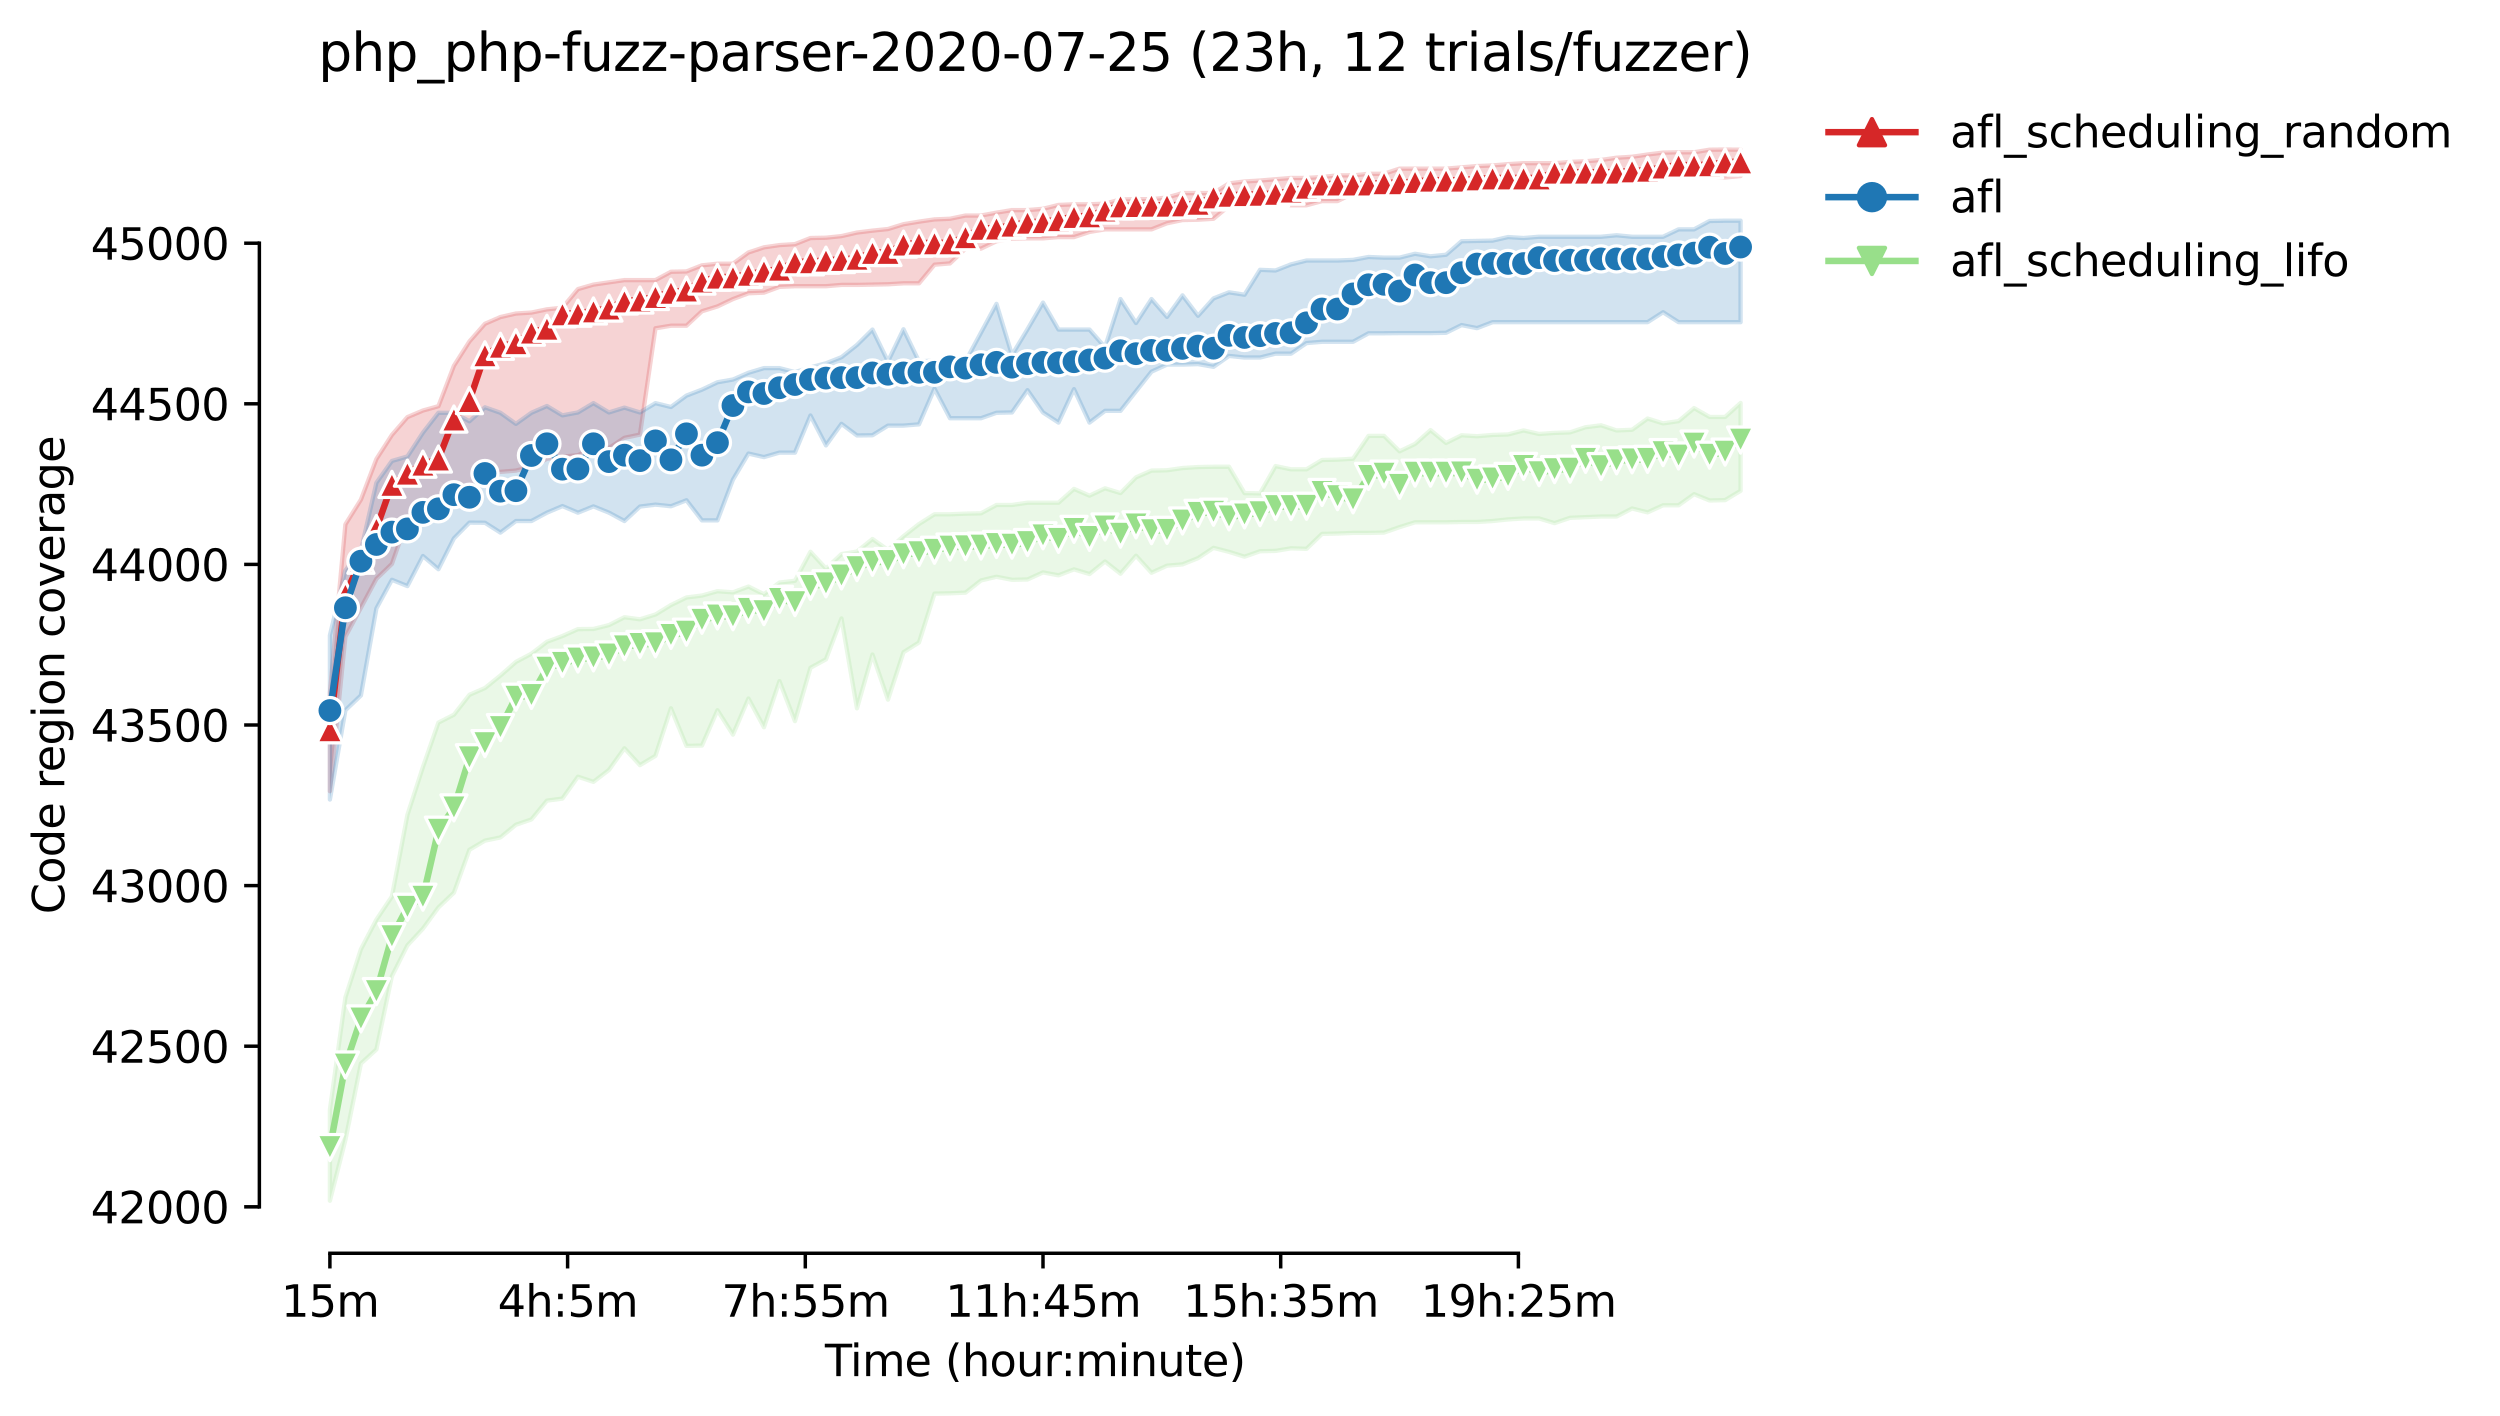 <?xml version="1.0" encoding="utf-8" standalone="no"?>
<!DOCTYPE svg PUBLIC "-//W3C//DTD SVG 1.1//EN"
  "http://www.w3.org/Graphics/SVG/1.1/DTD/svg11.dtd">
<svg height="325.986pt" version="1.1" viewBox="0 0 575.348 325.986" width="575.348pt" xmlns="http://www.w3.org/2000/svg" xmlns:xlink="http://www.w3.org/1999/xlink">
 <defs>
  <style type="text/css">*{stroke-linecap:butt;stroke-linejoin:round;}</style>
 </defs>
 <g id="figure_1">
  <g id="patch_1">
   <path d="M 0 325.986 
L 575.348 325.986 
L 575.348 0 
L 0 0 
z
" style="fill:#ffffff;"/>
  </g>
  <g id="axes_1">
   <g id="patch_2">
    <path d="M 59.691 288.43 
L 416.811 288.43 
L 416.811 22.318 
L 59.691 22.318 
z
" style="fill:#ffffff;"/>
   </g>
   <g id="PolyCollection_1">
    <defs>
     <path d="M 75.923 -166.565 
L 75.923 -143.907 
L 79.491 -179.465 
L 83.059 -186.118 
L 86.626 -192.771 
L 90.194 -196.209 
L 93.762 -206.427 
L 97.329 -206.706 
L 100.897 -209.331 
L 104.464 -214.062 
L 108.032 -210.07 
L 111.6 -217.056 
L 115.167 -217.388 
L 118.735 -217.684 
L 122.303 -218.571 
L 125.87 -220.419 
L 129.438 -220.863 
L 133.005 -221.232 
L 136.573 -222.859 
L 140.141 -222.859 
L 143.708 -225.224 
L 147.276 -225.964 
L 150.844 -250.433 
L 154.411 -251.024 
L 157.979 -251.024 
L 161.547 -254.351 
L 165.114 -255.46 
L 168.682 -257.16 
L 172.249 -258.491 
L 175.817 -258.639 
L 179.385 -259.969 
L 182.952 -260.117 
L 186.52 -260.117 
L 190.088 -260.117 
L 193.655 -260.413 
L 197.223 -260.413 
L 200.79 -260.487 
L 204.358 -260.561 
L 207.926 -260.782 
L 211.493 -260.782 
L 215.061 -265.07 
L 218.629 -265.366 
L 222.196 -268.766 
L 225.764 -268.766 
L 229.332 -270.467 
L 232.899 -271.058 
L 236.467 -271.132 
L 240.034 -271.132 
L 243.602 -271.428 
L 247.17 -271.428 
L 250.737 -272.61 
L 254.305 -273.202 
L 257.873 -273.202 
L 261.44 -273.202 
L 265.008 -273.202 
L 268.575 -274.606 
L 272.143 -275.346 
L 275.711 -275.42 
L 279.278 -275.641 
L 282.846 -278.598 
L 286.414 -278.598 
L 289.981 -278.598 
L 293.549 -278.672 
L 297.117 -278.746 
L 300.684 -278.746 
L 304.252 -279.707 
L 307.819 -279.707 
L 311.387 -281.481 
L 314.955 -281.481 
L 318.522 -281.481 
L 322.09 -281.555 
L 325.658 -281.999 
L 329.225 -282.738 
L 332.793 -283.773 
L 336.361 -284.069 
L 339.928 -284.438 
L 343.496 -284.438 
L 347.063 -284.438 
L 350.631 -284.808 
L 354.199 -284.808 
L 357.766 -284.808 
L 361.334 -284.808 
L 364.902 -284.808 
L 368.469 -284.956 
L 372.037 -284.956 
L 375.604 -285.03 
L 379.172 -285.03 
L 382.74 -285.03 
L 386.307 -285.252 
L 389.875 -285.252 
L 393.443 -285.4 
L 397.01 -285.141 
L 400.578 -285.473 
L 400.578 -291.535 
L 400.578 -291.535 
L 397.01 -291.572 
L 393.443 -291.535 
L 389.875 -290.944 
L 386.307 -290.944 
L 382.74 -290.87 
L 379.172 -290.426 
L 375.604 -289.909 
L 372.037 -289.687 
L 368.469 -289.17 
L 364.902 -288.874 
L 361.334 -288.726 
L 357.766 -288.43 
L 354.199 -288.43 
L 350.631 -288.43 
L 347.063 -288.209 
L 343.496 -287.913 
L 339.928 -287.765 
L 336.361 -287.469 
L 332.793 -287.174 
L 329.225 -287.174 
L 325.658 -287.174 
L 322.09 -287.174 
L 318.522 -285.991 
L 314.955 -285.991 
L 311.387 -285.621 
L 307.819 -285.621 
L 304.252 -285.252 
L 300.684 -285.03 
L 297.117 -285.03 
L 293.549 -284.734 
L 289.981 -284.438 
L 286.414 -284.217 
L 282.846 -283.773 
L 279.278 -281.555 
L 275.711 -281.555 
L 272.143 -281.555 
L 268.575 -280.52 
L 265.008 -280.151 
L 261.44 -280.151 
L 257.873 -280.077 
L 254.305 -279.116 
L 250.737 -278.968 
L 247.17 -278.968 
L 243.602 -278.82 
L 240.034 -277.933 
L 236.467 -277.637 
L 232.899 -277.637 
L 229.332 -277.046 
L 225.764 -276.381 
L 222.196 -276.381 
L 218.629 -275.641 
L 215.061 -275.494 
L 211.493 -274.976 
L 207.926 -274.385 
L 204.358 -273.276 
L 200.79 -272.906 
L 197.223 -272.463 
L 193.655 -271.649 
L 190.088 -271.28 
L 186.52 -271.206 
L 182.952 -269.801 
L 179.385 -269.58 
L 175.817 -269.062 
L 172.249 -267.879 
L 168.682 -265.292 
L 165.114 -265.292 
L 161.547 -264.922 
L 157.979 -263.518 
L 154.411 -263.444 
L 150.844 -261.522 
L 147.276 -261.522 
L 143.708 -261.522 
L 140.141 -261.004 
L 136.573 -260.487 
L 133.005 -259.452 
L 129.438 -255.164 
L 125.87 -254.794 
L 122.303 -254.055 
L 118.735 -253.833 
L 115.167 -253.02 
L 111.6 -251.468 
L 108.032 -247.402 
L 104.464 -241.814 
L 100.897 -232.506 
L 97.329 -231.508 
L 93.762 -229.993 
L 90.194 -225.89 
L 86.626 -220.345 
L 83.059 -210.994 
L 79.491 -205.303 
L 75.923 -166.565 
z
" id="m2072b83c48" style="stroke:#d62728;stroke-opacity:0.2;"/>
    </defs>
    <g clip-path="url(#p1c8f69a9ab)">
     <use style="fill:#d62728;fill-opacity:0.2;stroke:#d62728;stroke-opacity:0.2;" x="0" xlink:href="#m2072b83c48" y="325.986"/>
    </g>
   </g>
   <g id="PolyCollection_2">
    <defs>
     <path d="M 75.923 -179.76 
L 75.923 -141.985 
L 79.491 -162.536 
L 83.059 -165.936 
L 86.626 -185.97 
L 90.194 -192.55 
L 93.762 -191.108 
L 97.329 -198.02 
L 100.897 -194.989 
L 104.464 -202.086 
L 108.032 -205.708 
L 111.6 -205.679 
L 115.167 -203.417 
L 118.735 -206.078 
L 122.303 -206.078 
L 125.87 -208 
L 129.438 -209.514 
L 133.005 -208 
L 136.573 -209.441 
L 140.141 -208 
L 143.708 -206.078 
L 147.276 -209.405 
L 150.844 -209.848 
L 154.411 -209.478 
L 157.979 -210.849 
L 161.547 -206.226 
L 165.114 -206.226 
L 168.682 -215.614 
L 172.249 -221.602 
L 175.817 -220.789 
L 179.385 -221.824 
L 182.952 -221.818 
L 186.52 -230.362 
L 190.088 -223.487 
L 193.655 -228.44 
L 197.223 -225.768 
L 200.79 -225.816 
L 204.358 -228.034 
L 207.926 -228.034 
L 211.493 -228.329 
L 215.061 -236.535 
L 218.629 -229.734 
L 222.196 -229.734 
L 225.764 -229.734 
L 229.332 -230.991 
L 232.899 -231.065 
L 236.467 -236.188 
L 240.034 -231.065 
L 243.602 -228.736 
L 247.17 -236.424 
L 250.737 -228.736 
L 254.305 -231.434 
L 257.873 -231.434 
L 261.44 -235.944 
L 265.008 -240.453 
L 268.575 -242.079 
L 272.143 -242.079 
L 275.711 -242.19 
L 279.278 -241.562 
L 282.846 -244.075 
L 286.414 -243.706 
L 289.981 -243.706 
L 293.549 -244.593 
L 297.117 -244.593 
L 300.684 -247.032 
L 304.252 -247.328 
L 307.819 -247.328 
L 311.387 -247.328 
L 314.955 -249.287 
L 318.522 -249.287 
L 322.09 -249.324 
L 325.658 -249.324 
L 329.225 -249.324 
L 332.793 -249.398 
L 336.361 -251.172 
L 339.928 -250.47 
L 343.496 -251.837 
L 347.063 -251.837 
L 350.631 -251.837 
L 354.199 -251.837 
L 357.766 -251.837 
L 361.334 -251.837 
L 364.902 -251.837 
L 368.469 -251.837 
L 372.037 -251.837 
L 375.604 -251.837 
L 379.172 -251.837 
L 382.74 -254.129 
L 386.307 -251.837 
L 389.875 -251.837 
L 393.443 -251.837 
L 397.01 -251.837 
L 400.578 -251.837 
L 400.578 -275.198 
L 400.578 -275.198 
L 397.01 -275.198 
L 393.443 -275.124 
L 389.875 -273.202 
L 386.307 -273.202 
L 382.74 -271.502 
L 379.172 -271.502 
L 375.604 -271.502 
L 372.037 -271.844 
L 368.469 -271.502 
L 364.902 -271.502 
L 361.334 -271.502 
L 357.766 -271.502 
L 354.199 -271.502 
L 350.631 -271.206 
L 347.063 -271.428 
L 343.496 -270.614 
L 339.928 -270.541 
L 336.361 -270.467 
L 332.793 -267.362 
L 329.225 -267 
L 325.658 -267.584 
L 322.09 -266.696 
L 318.522 -266.696 
L 314.955 -266.844 
L 311.387 -266.179 
L 307.819 -266.031 
L 304.252 -266.031 
L 300.684 -266.031 
L 297.117 -265.144 
L 293.549 -263.739 
L 289.981 -263.887 
L 286.414 -258.158 
L 282.846 -258.713 
L 279.278 -257.308 
L 275.711 -253.316 
L 272.143 -258.01 
L 268.575 -253.057 
L 265.008 -257.16 
L 261.44 -251.653 
L 257.873 -257.16 
L 254.305 -246.071 
L 250.737 -250.137 
L 247.17 -250.137 
L 243.602 -250.147 
L 240.034 -256.347 
L 236.467 -250.211 
L 232.899 -244.297 
L 229.332 -256.051 
L 225.764 -249.435 
L 222.196 -242.819 
L 218.629 -242.819 
L 215.061 -243.009 
L 211.493 -242.819 
L 207.926 -250.211 
L 204.358 -242.819 
L 200.79 -250.137 
L 197.223 -246.601 
L 193.655 -243.78 
L 190.088 -242.375 
L 186.52 -241.429 
L 182.952 -240.342 
L 179.385 -241.266 
L 175.817 -241.266 
L 172.249 -240.194 
L 168.682 -238.642 
L 165.114 -238.013 
L 161.547 -236.313 
L 157.979 -234.946 
L 154.411 -232.321 
L 150.844 -233.208 
L 147.276 -231.065 
L 143.708 -232.173 
L 140.141 -231.065 
L 136.573 -233.208 
L 133.005 -231.065 
L 129.438 -230.399 
L 125.87 -232.543 
L 122.303 -230.991 
L 118.735 -228.44 
L 115.167 -230.991 
L 111.6 -232.247 
L 108.032 -229.032 
L 104.464 -230.991 
L 100.897 -230.991 
L 97.329 -226.407 
L 93.762 -220.937 
L 90.194 -219.902 
L 86.626 -214.875 
L 83.059 -199.299 
L 79.491 -194.693 
L 75.923 -179.76 
z
" id="mc76fdaf768" style="stroke:#1f77b4;stroke-opacity:0.2;"/>
    </defs>
    <g clip-path="url(#p1c8f69a9ab)">
     <use style="fill:#1f77b4;fill-opacity:0.2;stroke:#1f77b4;stroke-opacity:0.2;" x="0" xlink:href="#mc76fdaf768" y="325.986"/>
    </g>
   </g>
   <g id="PolyCollection_3">
    <defs>
     <path d="M 75.923 -70.573 
L 75.923 -49.652 
L 79.491 -63.624 
L 83.059 -81.218 
L 86.626 -84.471 
L 90.194 -101.326 
L 93.762 -108.423 
L 97.329 -112.267 
L 100.897 -117.146 
L 104.464 -120.546 
L 108.032 -130.415 
L 111.6 -132.522 
L 115.167 -133.262 
L 118.735 -136.182 
L 122.303 -137.401 
L 125.87 -141.726 
L 129.438 -142.207 
L 133.005 -147.233 
L 136.573 -146.051 
L 140.141 -148.786 
L 143.708 -153.776 
L 147.276 -149.895 
L 150.844 -152.039 
L 154.411 -162.979 
L 157.979 -154.33 
L 161.547 -154.404 
L 165.114 -162.536 
L 168.682 -156.918 
L 172.249 -165.234 
L 175.817 -158.618 
L 179.385 -169.225 
L 182.952 -160.022 
L 186.52 -172.294 
L 190.088 -174.252 
L 193.655 -183.658 
L 197.223 -162.979 
L 200.79 -175.362 
L 204.358 -164.975 
L 207.926 -175.879 
L 211.493 -178.134 
L 215.061 -189.371 
L 218.629 -189.445 
L 222.196 -189.593 
L 225.764 -192.402 
L 229.332 -193.252 
L 232.899 -192.55 
L 236.467 -192.623 
L 240.034 -194.25 
L 243.602 -193.584 
L 247.17 -194.952 
L 250.737 -193.88 
L 254.305 -196.763 
L 257.873 -193.954 
L 261.44 -198.087 
L 265.008 -194.176 
L 268.575 -195.802 
L 272.143 -196.098 
L 275.711 -197.539 
L 279.278 -199.905 
L 282.846 -198.981 
L 286.414 -197.872 
L 289.981 -199.129 
L 293.549 -199.203 
L 297.117 -199.794 
L 300.684 -199.683 
L 304.252 -203.121 
L 307.819 -203.195 
L 311.387 -203.343 
L 314.955 -203.343 
L 318.522 -203.417 
L 322.09 -204.673 
L 325.658 -205.782 
L 329.225 -205.782 
L 332.793 -205.782 
L 336.361 -205.856 
L 339.928 -205.856 
L 343.496 -206.078 
L 347.063 -206.447 
L 350.631 -206.669 
L 354.199 -206.669 
L 357.766 -205.597 
L 361.334 -206.817 
L 364.902 -206.965 
L 368.469 -207.113 
L 372.037 -207.113 
L 375.604 -208.961 
L 379.172 -208.074 
L 382.74 -209.7 
L 386.307 -209.7 
L 389.875 -212.251 
L 393.443 -210.809 
L 397.01 -210.883 
L 400.578 -213.027 
L 400.578 -233.245 
L 400.578 -233.245 
L 397.01 -230.03 
L 393.443 -230.03 
L 389.875 -232.063 
L 386.307 -229.069 
L 382.74 -228.551 
L 379.172 -229.66 
L 375.604 -227.073 
L 372.037 -226.925 
L 368.469 -228.108 
L 364.902 -227.664 
L 361.334 -226.481 
L 357.766 -226.362 
L 354.199 -226.112 
L 350.631 -226.925 
L 347.063 -226.001 
L 343.496 -225.89 
L 339.928 -225.594 
L 336.361 -225.816 
L 332.793 -224.042 
L 329.225 -226.999 
L 325.658 -223.82 
L 322.09 -222.12 
L 318.522 -225.668 
L 314.955 -225.668 
L 311.387 -220.419 
L 307.819 -220.202 
L 304.252 -220.124 
L 300.684 -217.98 
L 297.117 -217.98 
L 293.549 -218.719 
L 289.981 -212.439 
L 286.414 -212.509 
L 282.846 -218.571 
L 279.278 -218.571 
L 275.711 -218.497 
L 272.143 -218.275 
L 268.575 -217.758 
L 265.008 -217.684 
L 261.44 -216.132 
L 257.873 -212.509 
L 254.305 -213.602 
L 250.737 -211.918 
L 247.17 -213.47 
L 243.602 -210.292 
L 240.034 -210.292 
L 236.467 -210.292 
L 232.899 -209.774 
L 229.332 -209.774 
L 225.764 -207.852 
L 222.196 -207.778 
L 218.629 -207.63 
L 215.061 -207.63 
L 211.493 -205.376 
L 207.926 -202.586 
L 204.358 -199.425 
L 200.79 -201.938 
L 197.223 -199.055 
L 193.655 -198.464 
L 190.088 -195.137 
L 186.52 -199 
L 182.952 -192.328 
L 179.385 -191.921 
L 175.817 -189.223 
L 172.249 -190.997 
L 168.682 -189.666 
L 165.114 -189.925 
L 161.547 -188.927 
L 157.979 -188.484 
L 154.411 -186.746 
L 150.844 -184.566 
L 147.276 -183.457 
L 143.708 -183.937 
L 140.141 -182.126 
L 136.573 -181.239 
L 133.005 -181.202 
L 129.438 -179.613 
L 125.87 -178.282 
L 122.303 -175.547 
L 118.735 -173.655 
L 115.167 -170.52 
L 111.6 -167.637 
L 108.032 -166.084 
L 104.464 -161.501 
L 100.897 -159.69 
L 97.329 -149.451 
L 93.762 -138.436 
L 90.194 -119.659 
L 86.626 -114.337 
L 83.059 -107.536 
L 79.491 -96.447 
L 75.923 -70.573 
z
" id="m8f1a29d0e7" style="stroke:#98df8a;stroke-opacity:0.2;"/>
    </defs>
    <g clip-path="url(#p1c8f69a9ab)">
     <use style="fill:#98df8a;fill-opacity:0.2;stroke:#98df8a;stroke-opacity:0.2;" x="0" xlink:href="#m8f1a29d0e7" y="325.986"/>
    </g>
   </g>
   <g id="matplotlib.axis_1">
    <g id="xtick_1">
     <g id="line2d_1">
      <defs>
       <path d="M 0 0 
L 0 3.5 
" id="m10cc6eb9d0" style="stroke:#000000;stroke-width:0.8;"/>
      </defs>
      <g>
       <use style="stroke:#000000;stroke-width:0.8;" x="75.923" xlink:href="#m10cc6eb9d0" y="288.43"/>
      </g>
     </g>
     <g id="text_1">
      <!-- 15m -->
      <g transform="translate(64.691 303.029)scale(0.1 -0.1)">
       <defs>
        <path d="M 794 531 
L 1825 531 
L 1825 4091 
L 703 3866 
L 703 4441 
L 1819 4666 
L 2450 4666 
L 2450 531 
L 3481 531 
L 3481 0 
L 794 0 
L 794 531 
z
" id="DejaVuSans-31" transform="scale(0.016)"/>
        <path d="M 691 4666 
L 3169 4666 
L 3169 4134 
L 1269 4134 
L 1269 2991 
Q 1406 3038 1543 3061 
Q 1681 3084 1819 3084 
Q 2600 3084 3056 2656 
Q 3513 2228 3513 1497 
Q 3513 744 3044 326 
Q 2575 -91 1722 -91 
Q 1428 -91 1123 -41 
Q 819 9 494 109 
L 494 744 
Q 775 591 1075 516 
Q 1375 441 1709 441 
Q 2250 441 2565 725 
Q 2881 1009 2881 1497 
Q 2881 1984 2565 2268 
Q 2250 2553 1709 2553 
Q 1456 2553 1204 2497 
Q 953 2441 691 2322 
L 691 4666 
z
" id="DejaVuSans-35" transform="scale(0.016)"/>
        <path d="M 3328 2828 
Q 3544 3216 3844 3400 
Q 4144 3584 4550 3584 
Q 5097 3584 5394 3201 
Q 5691 2819 5691 2113 
L 5691 0 
L 5113 0 
L 5113 2094 
Q 5113 2597 4934 2840 
Q 4756 3084 4391 3084 
Q 3944 3084 3684 2787 
Q 3425 2491 3425 1978 
L 3425 0 
L 2847 0 
L 2847 2094 
Q 2847 2600 2669 2842 
Q 2491 3084 2119 3084 
Q 1678 3084 1418 2786 
Q 1159 2488 1159 1978 
L 1159 0 
L 581 0 
L 581 3500 
L 1159 3500 
L 1159 2956 
Q 1356 3278 1631 3431 
Q 1906 3584 2284 3584 
Q 2666 3584 2933 3390 
Q 3200 3197 3328 2828 
z
" id="DejaVuSans-6d" transform="scale(0.016)"/>
       </defs>
       <use xlink:href="#DejaVuSans-31"/>
       <use x="63.623" xlink:href="#DejaVuSans-35"/>
       <use x="127.246" xlink:href="#DejaVuSans-6d"/>
      </g>
     </g>
    </g>
    <g id="xtick_2">
     <g id="line2d_2">
      <g>
       <use style="stroke:#000000;stroke-width:0.8;" x="130.627" xlink:href="#m10cc6eb9d0" y="288.43"/>
      </g>
     </g>
     <g id="text_2">
      <!-- 4h:5m -->
      <g transform="translate(114.541 303.029)scale(0.1 -0.1)">
       <defs>
        <path d="M 2419 4116 
L 825 1625 
L 2419 1625 
L 2419 4116 
z
M 2253 4666 
L 3047 4666 
L 3047 1625 
L 3713 1625 
L 3713 1100 
L 3047 1100 
L 3047 0 
L 2419 0 
L 2419 1100 
L 313 1100 
L 313 1709 
L 2253 4666 
z
" id="DejaVuSans-34" transform="scale(0.016)"/>
        <path d="M 3513 2113 
L 3513 0 
L 2938 0 
L 2938 2094 
Q 2938 2591 2744 2837 
Q 2550 3084 2163 3084 
Q 1697 3084 1428 2787 
Q 1159 2491 1159 1978 
L 1159 0 
L 581 0 
L 581 4863 
L 1159 4863 
L 1159 2956 
Q 1366 3272 1645 3428 
Q 1925 3584 2291 3584 
Q 2894 3584 3203 3211 
Q 3513 2838 3513 2113 
z
" id="DejaVuSans-68" transform="scale(0.016)"/>
        <path d="M 750 794 
L 1409 794 
L 1409 0 
L 750 0 
L 750 794 
z
M 750 3309 
L 1409 3309 
L 1409 2516 
L 750 2516 
L 750 3309 
z
" id="DejaVuSans-3a" transform="scale(0.016)"/>
       </defs>
       <use xlink:href="#DejaVuSans-34"/>
       <use x="63.623" xlink:href="#DejaVuSans-68"/>
       <use x="127.002" xlink:href="#DejaVuSans-3a"/>
       <use x="160.693" xlink:href="#DejaVuSans-35"/>
       <use x="224.316" xlink:href="#DejaVuSans-6d"/>
      </g>
     </g>
    </g>
    <g id="xtick_3">
     <g id="line2d_3">
      <g>
       <use style="stroke:#000000;stroke-width:0.8;" x="185.331" xlink:href="#m10cc6eb9d0" y="288.43"/>
      </g>
     </g>
     <g id="text_3">
      <!-- 7h:55m -->
      <g transform="translate(166.064 303.029)scale(0.1 -0.1)">
       <defs>
        <path d="M 525 4666 
L 3525 4666 
L 3525 4397 
L 1831 0 
L 1172 0 
L 2766 4134 
L 525 4134 
L 525 4666 
z
" id="DejaVuSans-37" transform="scale(0.016)"/>
       </defs>
       <use xlink:href="#DejaVuSans-37"/>
       <use x="63.623" xlink:href="#DejaVuSans-68"/>
       <use x="127.002" xlink:href="#DejaVuSans-3a"/>
       <use x="160.693" xlink:href="#DejaVuSans-35"/>
       <use x="224.316" xlink:href="#DejaVuSans-35"/>
       <use x="287.939" xlink:href="#DejaVuSans-6d"/>
      </g>
     </g>
    </g>
    <g id="xtick_4">
     <g id="line2d_4">
      <g>
       <use style="stroke:#000000;stroke-width:0.8;" x="240.034" xlink:href="#m10cc6eb9d0" y="288.43"/>
      </g>
     </g>
     <g id="text_4">
      <!-- 11h:45m -->
      <g transform="translate(217.586 303.029)scale(0.1 -0.1)">
       <use xlink:href="#DejaVuSans-31"/>
       <use x="63.623" xlink:href="#DejaVuSans-31"/>
       <use x="127.246" xlink:href="#DejaVuSans-68"/>
       <use x="190.625" xlink:href="#DejaVuSans-3a"/>
       <use x="224.316" xlink:href="#DejaVuSans-34"/>
       <use x="287.939" xlink:href="#DejaVuSans-35"/>
       <use x="351.562" xlink:href="#DejaVuSans-6d"/>
      </g>
     </g>
    </g>
    <g id="xtick_5">
     <g id="line2d_5">
      <g>
       <use style="stroke:#000000;stroke-width:0.8;" x="294.738" xlink:href="#m10cc6eb9d0" y="288.43"/>
      </g>
     </g>
     <g id="text_5">
      <!-- 15h:35m -->
      <g transform="translate(272.29 303.029)scale(0.1 -0.1)">
       <defs>
        <path d="M 2597 2516 
Q 3050 2419 3304 2112 
Q 3559 1806 3559 1356 
Q 3559 666 3084 287 
Q 2609 -91 1734 -91 
Q 1441 -91 1130 -33 
Q 819 25 488 141 
L 488 750 
Q 750 597 1062 519 
Q 1375 441 1716 441 
Q 2309 441 2620 675 
Q 2931 909 2931 1356 
Q 2931 1769 2642 2001 
Q 2353 2234 1838 2234 
L 1294 2234 
L 1294 2753 
L 1863 2753 
Q 2328 2753 2575 2939 
Q 2822 3125 2822 3475 
Q 2822 3834 2567 4026 
Q 2313 4219 1838 4219 
Q 1578 4219 1281 4162 
Q 984 4106 628 3988 
L 628 4550 
Q 988 4650 1302 4700 
Q 1616 4750 1894 4750 
Q 2613 4750 3031 4423 
Q 3450 4097 3450 3541 
Q 3450 3153 3228 2886 
Q 3006 2619 2597 2516 
z
" id="DejaVuSans-33" transform="scale(0.016)"/>
       </defs>
       <use xlink:href="#DejaVuSans-31"/>
       <use x="63.623" xlink:href="#DejaVuSans-35"/>
       <use x="127.246" xlink:href="#DejaVuSans-68"/>
       <use x="190.625" xlink:href="#DejaVuSans-3a"/>
       <use x="224.316" xlink:href="#DejaVuSans-33"/>
       <use x="287.939" xlink:href="#DejaVuSans-35"/>
       <use x="351.562" xlink:href="#DejaVuSans-6d"/>
      </g>
     </g>
    </g>
    <g id="xtick_6">
     <g id="line2d_6">
      <g>
       <use style="stroke:#000000;stroke-width:0.8;" x="349.442" xlink:href="#m10cc6eb9d0" y="288.43"/>
      </g>
     </g>
     <g id="text_6">
      <!-- 19h:25m -->
      <g transform="translate(326.993 303.029)scale(0.1 -0.1)">
       <defs>
        <path d="M 703 97 
L 703 672 
Q 941 559 1184 500 
Q 1428 441 1663 441 
Q 2288 441 2617 861 
Q 2947 1281 2994 2138 
Q 2813 1869 2534 1725 
Q 2256 1581 1919 1581 
Q 1219 1581 811 2004 
Q 403 2428 403 3163 
Q 403 3881 828 4315 
Q 1253 4750 1959 4750 
Q 2769 4750 3195 4129 
Q 3622 3509 3622 2328 
Q 3622 1225 3098 567 
Q 2575 -91 1691 -91 
Q 1453 -91 1209 -44 
Q 966 3 703 97 
z
M 1959 2075 
Q 2384 2075 2632 2365 
Q 2881 2656 2881 3163 
Q 2881 3666 2632 3958 
Q 2384 4250 1959 4250 
Q 1534 4250 1286 3958 
Q 1038 3666 1038 3163 
Q 1038 2656 1286 2365 
Q 1534 2075 1959 2075 
z
" id="DejaVuSans-39" transform="scale(0.016)"/>
        <path d="M 1228 531 
L 3431 531 
L 3431 0 
L 469 0 
L 469 531 
Q 828 903 1448 1529 
Q 2069 2156 2228 2338 
Q 2531 2678 2651 2914 
Q 2772 3150 2772 3378 
Q 2772 3750 2511 3984 
Q 2250 4219 1831 4219 
Q 1534 4219 1204 4116 
Q 875 4013 500 3803 
L 500 4441 
Q 881 4594 1212 4672 
Q 1544 4750 1819 4750 
Q 2544 4750 2975 4387 
Q 3406 4025 3406 3419 
Q 3406 3131 3298 2873 
Q 3191 2616 2906 2266 
Q 2828 2175 2409 1742 
Q 1991 1309 1228 531 
z
" id="DejaVuSans-32" transform="scale(0.016)"/>
       </defs>
       <use xlink:href="#DejaVuSans-31"/>
       <use x="63.623" xlink:href="#DejaVuSans-39"/>
       <use x="127.246" xlink:href="#DejaVuSans-68"/>
       <use x="190.625" xlink:href="#DejaVuSans-3a"/>
       <use x="224.316" xlink:href="#DejaVuSans-32"/>
       <use x="287.939" xlink:href="#DejaVuSans-35"/>
       <use x="351.562" xlink:href="#DejaVuSans-6d"/>
      </g>
     </g>
    </g>
    <g id="text_7">
     <!-- Time (hour:minute) -->
     <g transform="translate(189.844 316.707)scale(0.1 -0.1)">
      <defs>
       <path d="M -19 4666 
L 3928 4666 
L 3928 4134 
L 2272 4134 
L 2272 0 
L 1638 0 
L 1638 4134 
L -19 4134 
L -19 4666 
z
" id="DejaVuSans-54" transform="scale(0.016)"/>
       <path d="M 603 3500 
L 1178 3500 
L 1178 0 
L 603 0 
L 603 3500 
z
M 603 4863 
L 1178 4863 
L 1178 4134 
L 603 4134 
L 603 4863 
z
" id="DejaVuSans-69" transform="scale(0.016)"/>
       <path d="M 3597 1894 
L 3597 1613 
L 953 1613 
Q 991 1019 1311 708 
Q 1631 397 2203 397 
Q 2534 397 2845 478 
Q 3156 559 3463 722 
L 3463 178 
Q 3153 47 2828 -22 
Q 2503 -91 2169 -91 
Q 1331 -91 842 396 
Q 353 884 353 1716 
Q 353 2575 817 3079 
Q 1281 3584 2069 3584 
Q 2775 3584 3186 3129 
Q 3597 2675 3597 1894 
z
M 3022 2063 
Q 3016 2534 2758 2815 
Q 2500 3097 2075 3097 
Q 1594 3097 1305 2825 
Q 1016 2553 972 2059 
L 3022 2063 
z
" id="DejaVuSans-65" transform="scale(0.016)"/>
       <path id="DejaVuSans-20" transform="scale(0.016)"/>
       <path d="M 1984 4856 
Q 1566 4138 1362 3434 
Q 1159 2731 1159 2009 
Q 1159 1288 1364 580 
Q 1569 -128 1984 -844 
L 1484 -844 
Q 1016 -109 783 600 
Q 550 1309 550 2009 
Q 550 2706 781 3412 
Q 1013 4119 1484 4856 
L 1984 4856 
z
" id="DejaVuSans-28" transform="scale(0.016)"/>
       <path d="M 1959 3097 
Q 1497 3097 1228 2736 
Q 959 2375 959 1747 
Q 959 1119 1226 758 
Q 1494 397 1959 397 
Q 2419 397 2687 759 
Q 2956 1122 2956 1747 
Q 2956 2369 2687 2733 
Q 2419 3097 1959 3097 
z
M 1959 3584 
Q 2709 3584 3137 3096 
Q 3566 2609 3566 1747 
Q 3566 888 3137 398 
Q 2709 -91 1959 -91 
Q 1206 -91 779 398 
Q 353 888 353 1747 
Q 353 2609 779 3096 
Q 1206 3584 1959 3584 
z
" id="DejaVuSans-6f" transform="scale(0.016)"/>
       <path d="M 544 1381 
L 544 3500 
L 1119 3500 
L 1119 1403 
Q 1119 906 1312 657 
Q 1506 409 1894 409 
Q 2359 409 2629 706 
Q 2900 1003 2900 1516 
L 2900 3500 
L 3475 3500 
L 3475 0 
L 2900 0 
L 2900 538 
Q 2691 219 2414 64 
Q 2138 -91 1772 -91 
Q 1169 -91 856 284 
Q 544 659 544 1381 
z
M 1991 3584 
L 1991 3584 
z
" id="DejaVuSans-75" transform="scale(0.016)"/>
       <path d="M 2631 2963 
Q 2534 3019 2420 3045 
Q 2306 3072 2169 3072 
Q 1681 3072 1420 2755 
Q 1159 2438 1159 1844 
L 1159 0 
L 581 0 
L 581 3500 
L 1159 3500 
L 1159 2956 
Q 1341 3275 1631 3429 
Q 1922 3584 2338 3584 
Q 2397 3584 2469 3576 
Q 2541 3569 2628 3553 
L 2631 2963 
z
" id="DejaVuSans-72" transform="scale(0.016)"/>
       <path d="M 3513 2113 
L 3513 0 
L 2938 0 
L 2938 2094 
Q 2938 2591 2744 2837 
Q 2550 3084 2163 3084 
Q 1697 3084 1428 2787 
Q 1159 2491 1159 1978 
L 1159 0 
L 581 0 
L 581 3500 
L 1159 3500 
L 1159 2956 
Q 1366 3272 1645 3428 
Q 1925 3584 2291 3584 
Q 2894 3584 3203 3211 
Q 3513 2838 3513 2113 
z
" id="DejaVuSans-6e" transform="scale(0.016)"/>
       <path d="M 1172 4494 
L 1172 3500 
L 2356 3500 
L 2356 3053 
L 1172 3053 
L 1172 1153 
Q 1172 725 1289 603 
Q 1406 481 1766 481 
L 2356 481 
L 2356 0 
L 1766 0 
Q 1100 0 847 248 
Q 594 497 594 1153 
L 594 3053 
L 172 3053 
L 172 3500 
L 594 3500 
L 594 4494 
L 1172 4494 
z
" id="DejaVuSans-74" transform="scale(0.016)"/>
       <path d="M 513 4856 
L 1013 4856 
Q 1481 4119 1714 3412 
Q 1947 2706 1947 2009 
Q 1947 1309 1714 600 
Q 1481 -109 1013 -844 
L 513 -844 
Q 928 -128 1133 580 
Q 1338 1288 1338 2009 
Q 1338 2731 1133 3434 
Q 928 4138 513 4856 
z
" id="DejaVuSans-29" transform="scale(0.016)"/>
      </defs>
      <use xlink:href="#DejaVuSans-54"/>
      <use x="57.959" xlink:href="#DejaVuSans-69"/>
      <use x="85.742" xlink:href="#DejaVuSans-6d"/>
      <use x="183.154" xlink:href="#DejaVuSans-65"/>
      <use x="244.678" xlink:href="#DejaVuSans-20"/>
      <use x="276.465" xlink:href="#DejaVuSans-28"/>
      <use x="315.479" xlink:href="#DejaVuSans-68"/>
      <use x="378.857" xlink:href="#DejaVuSans-6f"/>
      <use x="440.039" xlink:href="#DejaVuSans-75"/>
      <use x="503.418" xlink:href="#DejaVuSans-72"/>
      <use x="542.781" xlink:href="#DejaVuSans-3a"/>
      <use x="576.473" xlink:href="#DejaVuSans-6d"/>
      <use x="673.885" xlink:href="#DejaVuSans-69"/>
      <use x="701.668" xlink:href="#DejaVuSans-6e"/>
      <use x="765.047" xlink:href="#DejaVuSans-75"/>
      <use x="828.426" xlink:href="#DejaVuSans-74"/>
      <use x="867.635" xlink:href="#DejaVuSans-65"/>
      <use x="929.158" xlink:href="#DejaVuSans-29"/>
     </g>
    </g>
   </g>
   <g id="matplotlib.axis_2">
    <g id="ytick_1">
     <g id="line2d_7">
      <defs>
       <path d="M 0 0 
L -3.5 0 
" id="meb8ec016f9" style="stroke:#000000;stroke-width:0.8;"/>
      </defs>
      <g>
       <use style="stroke:#000000;stroke-width:0.8;" x="59.691" xlink:href="#meb8ec016f9" y="277.739"/>
      </g>
     </g>
     <g id="text_8">
      <!-- 42000 -->
      <g transform="translate(20.878 281.538)scale(0.1 -0.1)">
       <defs>
        <path d="M 2034 4250 
Q 1547 4250 1301 3770 
Q 1056 3291 1056 2328 
Q 1056 1369 1301 889 
Q 1547 409 2034 409 
Q 2525 409 2770 889 
Q 3016 1369 3016 2328 
Q 3016 3291 2770 3770 
Q 2525 4250 2034 4250 
z
M 2034 4750 
Q 2819 4750 3233 4129 
Q 3647 3509 3647 2328 
Q 3647 1150 3233 529 
Q 2819 -91 2034 -91 
Q 1250 -91 836 529 
Q 422 1150 422 2328 
Q 422 3509 836 4129 
Q 1250 4750 2034 4750 
z
" id="DejaVuSans-30" transform="scale(0.016)"/>
       </defs>
       <use xlink:href="#DejaVuSans-34"/>
       <use x="63.623" xlink:href="#DejaVuSans-32"/>
       <use x="127.246" xlink:href="#DejaVuSans-30"/>
       <use x="190.869" xlink:href="#DejaVuSans-30"/>
       <use x="254.492" xlink:href="#DejaVuSans-30"/>
      </g>
     </g>
    </g>
    <g id="ytick_2">
     <g id="line2d_8">
      <g>
       <use style="stroke:#000000;stroke-width:0.8;" x="59.691" xlink:href="#meb8ec016f9" y="240.776"/>
      </g>
     </g>
     <g id="text_9">
      <!-- 42500 -->
      <g transform="translate(20.878 244.575)scale(0.1 -0.1)">
       <use xlink:href="#DejaVuSans-34"/>
       <use x="63.623" xlink:href="#DejaVuSans-32"/>
       <use x="127.246" xlink:href="#DejaVuSans-35"/>
       <use x="190.869" xlink:href="#DejaVuSans-30"/>
       <use x="254.492" xlink:href="#DejaVuSans-30"/>
      </g>
     </g>
    </g>
    <g id="ytick_3">
     <g id="line2d_9">
      <g>
       <use style="stroke:#000000;stroke-width:0.8;" x="59.691" xlink:href="#meb8ec016f9" y="203.814"/>
      </g>
     </g>
     <g id="text_10">
      <!-- 43000 -->
      <g transform="translate(20.878 207.613)scale(0.1 -0.1)">
       <use xlink:href="#DejaVuSans-34"/>
       <use x="63.623" xlink:href="#DejaVuSans-33"/>
       <use x="127.246" xlink:href="#DejaVuSans-30"/>
       <use x="190.869" xlink:href="#DejaVuSans-30"/>
       <use x="254.492" xlink:href="#DejaVuSans-30"/>
      </g>
     </g>
    </g>
    <g id="ytick_4">
     <g id="line2d_10">
      <g>
       <use style="stroke:#000000;stroke-width:0.8;" x="59.691" xlink:href="#meb8ec016f9" y="166.851"/>
      </g>
     </g>
     <g id="text_11">
      <!-- 43500 -->
      <g transform="translate(20.878 170.65)scale(0.1 -0.1)">
       <use xlink:href="#DejaVuSans-34"/>
       <use x="63.623" xlink:href="#DejaVuSans-33"/>
       <use x="127.246" xlink:href="#DejaVuSans-35"/>
       <use x="190.869" xlink:href="#DejaVuSans-30"/>
       <use x="254.492" xlink:href="#DejaVuSans-30"/>
      </g>
     </g>
    </g>
    <g id="ytick_5">
     <g id="line2d_11">
      <g>
       <use style="stroke:#000000;stroke-width:0.8;" x="59.691" xlink:href="#meb8ec016f9" y="129.888"/>
      </g>
     </g>
     <g id="text_12">
      <!-- 44000 -->
      <g transform="translate(20.878 133.688)scale(0.1 -0.1)">
       <use xlink:href="#DejaVuSans-34"/>
       <use x="63.623" xlink:href="#DejaVuSans-34"/>
       <use x="127.246" xlink:href="#DejaVuSans-30"/>
       <use x="190.869" xlink:href="#DejaVuSans-30"/>
       <use x="254.492" xlink:href="#DejaVuSans-30"/>
      </g>
     </g>
    </g>
    <g id="ytick_6">
     <g id="line2d_12">
      <g>
       <use style="stroke:#000000;stroke-width:0.8;" x="59.691" xlink:href="#meb8ec016f9" y="92.926"/>
      </g>
     </g>
     <g id="text_13">
      <!-- 44500 -->
      <g transform="translate(20.878 96.725)scale(0.1 -0.1)">
       <use xlink:href="#DejaVuSans-34"/>
       <use x="63.623" xlink:href="#DejaVuSans-34"/>
       <use x="127.246" xlink:href="#DejaVuSans-35"/>
       <use x="190.869" xlink:href="#DejaVuSans-30"/>
       <use x="254.492" xlink:href="#DejaVuSans-30"/>
      </g>
     </g>
    </g>
    <g id="ytick_7">
     <g id="line2d_13">
      <g>
       <use style="stroke:#000000;stroke-width:0.8;" x="59.691" xlink:href="#meb8ec016f9" y="55.963"/>
      </g>
     </g>
     <g id="text_14">
      <!-- 45000 -->
      <g transform="translate(20.878 59.763)scale(0.1 -0.1)">
       <use xlink:href="#DejaVuSans-34"/>
       <use x="63.623" xlink:href="#DejaVuSans-35"/>
       <use x="127.246" xlink:href="#DejaVuSans-30"/>
       <use x="190.869" xlink:href="#DejaVuSans-30"/>
       <use x="254.492" xlink:href="#DejaVuSans-30"/>
      </g>
     </g>
    </g>
    <g id="text_15">
     <!-- Code region coverage -->
     <g transform="translate(14.798 210.38)rotate(-90)scale(0.1 -0.1)">
      <defs>
       <path d="M 4122 4306 
L 4122 3641 
Q 3803 3938 3442 4084 
Q 3081 4231 2675 4231 
Q 1875 4231 1450 3742 
Q 1025 3253 1025 2328 
Q 1025 1406 1450 917 
Q 1875 428 2675 428 
Q 3081 428 3442 575 
Q 3803 722 4122 1019 
L 4122 359 
Q 3791 134 3420 21 
Q 3050 -91 2638 -91 
Q 1578 -91 968 557 
Q 359 1206 359 2328 
Q 359 3453 968 4101 
Q 1578 4750 2638 4750 
Q 3056 4750 3426 4639 
Q 3797 4528 4122 4306 
z
" id="DejaVuSans-43" transform="scale(0.016)"/>
       <path d="M 2906 2969 
L 2906 4863 
L 3481 4863 
L 3481 0 
L 2906 0 
L 2906 525 
Q 2725 213 2448 61 
Q 2172 -91 1784 -91 
Q 1150 -91 751 415 
Q 353 922 353 1747 
Q 353 2572 751 3078 
Q 1150 3584 1784 3584 
Q 2172 3584 2448 3432 
Q 2725 3281 2906 2969 
z
M 947 1747 
Q 947 1113 1208 752 
Q 1469 391 1925 391 
Q 2381 391 2643 752 
Q 2906 1113 2906 1747 
Q 2906 2381 2643 2742 
Q 2381 3103 1925 3103 
Q 1469 3103 1208 2742 
Q 947 2381 947 1747 
z
" id="DejaVuSans-64" transform="scale(0.016)"/>
       <path d="M 2906 1791 
Q 2906 2416 2648 2759 
Q 2391 3103 1925 3103 
Q 1463 3103 1205 2759 
Q 947 2416 947 1791 
Q 947 1169 1205 825 
Q 1463 481 1925 481 
Q 2391 481 2648 825 
Q 2906 1169 2906 1791 
z
M 3481 434 
Q 3481 -459 3084 -895 
Q 2688 -1331 1869 -1331 
Q 1566 -1331 1297 -1286 
Q 1028 -1241 775 -1147 
L 775 -588 
Q 1028 -725 1275 -790 
Q 1522 -856 1778 -856 
Q 2344 -856 2625 -561 
Q 2906 -266 2906 331 
L 2906 616 
Q 2728 306 2450 153 
Q 2172 0 1784 0 
Q 1141 0 747 490 
Q 353 981 353 1791 
Q 353 2603 747 3093 
Q 1141 3584 1784 3584 
Q 2172 3584 2450 3431 
Q 2728 3278 2906 2969 
L 2906 3500 
L 3481 3500 
L 3481 434 
z
" id="DejaVuSans-67" transform="scale(0.016)"/>
       <path d="M 3122 3366 
L 3122 2828 
Q 2878 2963 2633 3030 
Q 2388 3097 2138 3097 
Q 1578 3097 1268 2742 
Q 959 2388 959 1747 
Q 959 1106 1268 751 
Q 1578 397 2138 397 
Q 2388 397 2633 464 
Q 2878 531 3122 666 
L 3122 134 
Q 2881 22 2623 -34 
Q 2366 -91 2075 -91 
Q 1284 -91 818 406 
Q 353 903 353 1747 
Q 353 2603 823 3093 
Q 1294 3584 2113 3584 
Q 2378 3584 2631 3529 
Q 2884 3475 3122 3366 
z
" id="DejaVuSans-63" transform="scale(0.016)"/>
       <path d="M 191 3500 
L 800 3500 
L 1894 563 
L 2988 3500 
L 3597 3500 
L 2284 0 
L 1503 0 
L 191 3500 
z
" id="DejaVuSans-76" transform="scale(0.016)"/>
       <path d="M 2194 1759 
Q 1497 1759 1228 1600 
Q 959 1441 959 1056 
Q 959 750 1161 570 
Q 1363 391 1709 391 
Q 2188 391 2477 730 
Q 2766 1069 2766 1631 
L 2766 1759 
L 2194 1759 
z
M 3341 1997 
L 3341 0 
L 2766 0 
L 2766 531 
Q 2569 213 2275 61 
Q 1981 -91 1556 -91 
Q 1019 -91 701 211 
Q 384 513 384 1019 
Q 384 1609 779 1909 
Q 1175 2209 1959 2209 
L 2766 2209 
L 2766 2266 
Q 2766 2663 2505 2880 
Q 2244 3097 1772 3097 
Q 1472 3097 1187 3025 
Q 903 2953 641 2809 
L 641 3341 
Q 956 3463 1253 3523 
Q 1550 3584 1831 3584 
Q 2591 3584 2966 3190 
Q 3341 2797 3341 1997 
z
" id="DejaVuSans-61" transform="scale(0.016)"/>
      </defs>
      <use xlink:href="#DejaVuSans-43"/>
      <use x="69.824" xlink:href="#DejaVuSans-6f"/>
      <use x="131.006" xlink:href="#DejaVuSans-64"/>
      <use x="194.482" xlink:href="#DejaVuSans-65"/>
      <use x="256.006" xlink:href="#DejaVuSans-20"/>
      <use x="287.793" xlink:href="#DejaVuSans-72"/>
      <use x="326.656" xlink:href="#DejaVuSans-65"/>
      <use x="388.18" xlink:href="#DejaVuSans-67"/>
      <use x="451.656" xlink:href="#DejaVuSans-69"/>
      <use x="479.439" xlink:href="#DejaVuSans-6f"/>
      <use x="540.621" xlink:href="#DejaVuSans-6e"/>
      <use x="604" xlink:href="#DejaVuSans-20"/>
      <use x="635.787" xlink:href="#DejaVuSans-63"/>
      <use x="690.768" xlink:href="#DejaVuSans-6f"/>
      <use x="751.949" xlink:href="#DejaVuSans-76"/>
      <use x="811.129" xlink:href="#DejaVuSans-65"/>
      <use x="872.652" xlink:href="#DejaVuSans-72"/>
      <use x="913.766" xlink:href="#DejaVuSans-61"/>
      <use x="975.045" xlink:href="#DejaVuSans-67"/>
      <use x="1038.521" xlink:href="#DejaVuSans-65"/>
     </g>
    </g>
   </g>
   <g id="line2d_14">
    <path clip-path="url(#p1c8f69a9ab)" d="M 75.923 167.96 
L 79.491 136.8 
L 83.059 128.927 
L 86.626 121.646 
L 90.194 111.481 
L 93.762 108.894 
L 97.329 106.824 
L 100.897 105.641 
L 104.464 96.437 
L 108.032 92.187 
L 111.6 81.652 
L 115.167 79.693 
L 118.735 78.88 
L 122.303 76.441 
L 125.87 75.553 
L 129.438 72.227 
L 133.005 72.079 
L 136.573 71.562 
L 140.141 70.896 
L 143.708 69.27 
L 147.276 69.048 
L 150.844 68.235 
L 154.411 67.274 
L 157.979 66.756 
L 161.547 64.686 
L 165.114 63.799 
L 168.682 63.725 
L 172.249 63.134 
L 175.817 62.395 
L 179.385 61.951 
L 182.952 60.251 
L 186.52 60.251 
L 190.088 59.881 
L 193.655 59.733 
L 197.223 59.438 
L 200.79 58.107 
L 204.358 58.107 
L 207.926 56.185 
L 211.493 55.963 
L 215.061 55.889 
L 218.629 55.889 
L 222.196 54.485 
L 225.764 52.563 
L 229.332 52.489 
L 232.899 51.823 
L 236.467 51.158 
L 240.034 51.01 
L 243.602 50.567 
L 247.17 49.828 
L 250.737 49.68 
L 254.305 48.349 
L 257.873 47.388 
L 261.44 47.314 
L 265.008 47.24 
L 268.575 47.24 
L 272.143 47.166 
L 275.711 46.797 
L 279.278 45.318 
L 282.846 44.948 
L 286.414 44.801 
L 289.981 44.727 
L 293.549 44.505 
L 297.117 43.987 
L 300.684 43.1 
L 304.252 42.361 
L 307.819 42.361 
L 311.387 42.361 
L 314.955 42.361 
L 318.522 42.065 
L 322.09 42.065 
L 325.658 41.77 
L 329.225 41.474 
L 332.793 41.474 
L 336.361 41.474 
L 339.928 41.178 
L 343.496 40.956 
L 347.063 40.956 
L 350.631 40.956 
L 354.199 40.956 
L 357.766 39.626 
L 361.334 39.626 
L 364.902 39.626 
L 368.469 39.626 
L 372.037 39.626 
L 375.604 39.33 
L 379.172 39.182 
L 382.74 38.443 
L 386.307 37.999 
L 389.875 37.999 
L 393.443 37.926 
L 397.01 37.26 
L 400.578 37.26 
" style="fill:none;stroke:#d62728;stroke-linecap:square;stroke-width:1.5;"/>
    <defs>
     <path d="M 0 -3 
L -3 3 
L 3 3 
z
" id="m545c0955ee" style="stroke:#ffffff;stroke-linejoin:miter;stroke-width:0.75;"/>
    </defs>
    <g clip-path="url(#p1c8f69a9ab)">
     <use style="fill:#d62728;stroke:#ffffff;stroke-linejoin:miter;stroke-width:0.75;" x="75.923" xlink:href="#m545c0955ee" y="167.96"/>
     <use style="fill:#d62728;stroke:#ffffff;stroke-linejoin:miter;stroke-width:0.75;" x="79.491" xlink:href="#m545c0955ee" y="136.8"/>
     <use style="fill:#d62728;stroke:#ffffff;stroke-linejoin:miter;stroke-width:0.75;" x="83.059" xlink:href="#m545c0955ee" y="128.927"/>
     <use style="fill:#d62728;stroke:#ffffff;stroke-linejoin:miter;stroke-width:0.75;" x="86.626" xlink:href="#m545c0955ee" y="121.646"/>
     <use style="fill:#d62728;stroke:#ffffff;stroke-linejoin:miter;stroke-width:0.75;" x="90.194" xlink:href="#m545c0955ee" y="111.481"/>
     <use style="fill:#d62728;stroke:#ffffff;stroke-linejoin:miter;stroke-width:0.75;" x="93.762" xlink:href="#m545c0955ee" y="108.894"/>
     <use style="fill:#d62728;stroke:#ffffff;stroke-linejoin:miter;stroke-width:0.75;" x="97.329" xlink:href="#m545c0955ee" y="106.824"/>
     <use style="fill:#d62728;stroke:#ffffff;stroke-linejoin:miter;stroke-width:0.75;" x="100.897" xlink:href="#m545c0955ee" y="105.641"/>
     <use style="fill:#d62728;stroke:#ffffff;stroke-linejoin:miter;stroke-width:0.75;" x="104.464" xlink:href="#m545c0955ee" y="96.437"/>
     <use style="fill:#d62728;stroke:#ffffff;stroke-linejoin:miter;stroke-width:0.75;" x="108.032" xlink:href="#m545c0955ee" y="92.187"/>
     <use style="fill:#d62728;stroke:#ffffff;stroke-linejoin:miter;stroke-width:0.75;" x="111.6" xlink:href="#m545c0955ee" y="81.652"/>
     <use style="fill:#d62728;stroke:#ffffff;stroke-linejoin:miter;stroke-width:0.75;" x="115.167" xlink:href="#m545c0955ee" y="79.693"/>
     <use style="fill:#d62728;stroke:#ffffff;stroke-linejoin:miter;stroke-width:0.75;" x="118.735" xlink:href="#m545c0955ee" y="78.88"/>
     <use style="fill:#d62728;stroke:#ffffff;stroke-linejoin:miter;stroke-width:0.75;" x="122.303" xlink:href="#m545c0955ee" y="76.441"/>
     <use style="fill:#d62728;stroke:#ffffff;stroke-linejoin:miter;stroke-width:0.75;" x="125.87" xlink:href="#m545c0955ee" y="75.553"/>
     <use style="fill:#d62728;stroke:#ffffff;stroke-linejoin:miter;stroke-width:0.75;" x="129.438" xlink:href="#m545c0955ee" y="72.227"/>
     <use style="fill:#d62728;stroke:#ffffff;stroke-linejoin:miter;stroke-width:0.75;" x="133.005" xlink:href="#m545c0955ee" y="72.079"/>
     <use style="fill:#d62728;stroke:#ffffff;stroke-linejoin:miter;stroke-width:0.75;" x="136.573" xlink:href="#m545c0955ee" y="71.562"/>
     <use style="fill:#d62728;stroke:#ffffff;stroke-linejoin:miter;stroke-width:0.75;" x="140.141" xlink:href="#m545c0955ee" y="70.896"/>
     <use style="fill:#d62728;stroke:#ffffff;stroke-linejoin:miter;stroke-width:0.75;" x="143.708" xlink:href="#m545c0955ee" y="69.27"/>
     <use style="fill:#d62728;stroke:#ffffff;stroke-linejoin:miter;stroke-width:0.75;" x="147.276" xlink:href="#m545c0955ee" y="69.048"/>
     <use style="fill:#d62728;stroke:#ffffff;stroke-linejoin:miter;stroke-width:0.75;" x="150.844" xlink:href="#m545c0955ee" y="68.235"/>
     <use style="fill:#d62728;stroke:#ffffff;stroke-linejoin:miter;stroke-width:0.75;" x="154.411" xlink:href="#m545c0955ee" y="67.274"/>
     <use style="fill:#d62728;stroke:#ffffff;stroke-linejoin:miter;stroke-width:0.75;" x="157.979" xlink:href="#m545c0955ee" y="66.756"/>
     <use style="fill:#d62728;stroke:#ffffff;stroke-linejoin:miter;stroke-width:0.75;" x="161.547" xlink:href="#m545c0955ee" y="64.686"/>
     <use style="fill:#d62728;stroke:#ffffff;stroke-linejoin:miter;stroke-width:0.75;" x="165.114" xlink:href="#m545c0955ee" y="63.799"/>
     <use style="fill:#d62728;stroke:#ffffff;stroke-linejoin:miter;stroke-width:0.75;" x="168.682" xlink:href="#m545c0955ee" y="63.725"/>
     <use style="fill:#d62728;stroke:#ffffff;stroke-linejoin:miter;stroke-width:0.75;" x="172.249" xlink:href="#m545c0955ee" y="63.134"/>
     <use style="fill:#d62728;stroke:#ffffff;stroke-linejoin:miter;stroke-width:0.75;" x="175.817" xlink:href="#m545c0955ee" y="62.395"/>
     <use style="fill:#d62728;stroke:#ffffff;stroke-linejoin:miter;stroke-width:0.75;" x="179.385" xlink:href="#m545c0955ee" y="61.951"/>
     <use style="fill:#d62728;stroke:#ffffff;stroke-linejoin:miter;stroke-width:0.75;" x="182.952" xlink:href="#m545c0955ee" y="60.251"/>
     <use style="fill:#d62728;stroke:#ffffff;stroke-linejoin:miter;stroke-width:0.75;" x="186.52" xlink:href="#m545c0955ee" y="60.251"/>
     <use style="fill:#d62728;stroke:#ffffff;stroke-linejoin:miter;stroke-width:0.75;" x="190.088" xlink:href="#m545c0955ee" y="59.881"/>
     <use style="fill:#d62728;stroke:#ffffff;stroke-linejoin:miter;stroke-width:0.75;" x="193.655" xlink:href="#m545c0955ee" y="59.733"/>
     <use style="fill:#d62728;stroke:#ffffff;stroke-linejoin:miter;stroke-width:0.75;" x="197.223" xlink:href="#m545c0955ee" y="59.438"/>
     <use style="fill:#d62728;stroke:#ffffff;stroke-linejoin:miter;stroke-width:0.75;" x="200.79" xlink:href="#m545c0955ee" y="58.107"/>
     <use style="fill:#d62728;stroke:#ffffff;stroke-linejoin:miter;stroke-width:0.75;" x="204.358" xlink:href="#m545c0955ee" y="58.107"/>
     <use style="fill:#d62728;stroke:#ffffff;stroke-linejoin:miter;stroke-width:0.75;" x="207.926" xlink:href="#m545c0955ee" y="56.185"/>
     <use style="fill:#d62728;stroke:#ffffff;stroke-linejoin:miter;stroke-width:0.75;" x="211.493" xlink:href="#m545c0955ee" y="55.963"/>
     <use style="fill:#d62728;stroke:#ffffff;stroke-linejoin:miter;stroke-width:0.75;" x="215.061" xlink:href="#m545c0955ee" y="55.889"/>
     <use style="fill:#d62728;stroke:#ffffff;stroke-linejoin:miter;stroke-width:0.75;" x="218.629" xlink:href="#m545c0955ee" y="55.889"/>
     <use style="fill:#d62728;stroke:#ffffff;stroke-linejoin:miter;stroke-width:0.75;" x="222.196" xlink:href="#m545c0955ee" y="54.485"/>
     <use style="fill:#d62728;stroke:#ffffff;stroke-linejoin:miter;stroke-width:0.75;" x="225.764" xlink:href="#m545c0955ee" y="52.563"/>
     <use style="fill:#d62728;stroke:#ffffff;stroke-linejoin:miter;stroke-width:0.75;" x="229.332" xlink:href="#m545c0955ee" y="52.489"/>
     <use style="fill:#d62728;stroke:#ffffff;stroke-linejoin:miter;stroke-width:0.75;" x="232.899" xlink:href="#m545c0955ee" y="51.823"/>
     <use style="fill:#d62728;stroke:#ffffff;stroke-linejoin:miter;stroke-width:0.75;" x="236.467" xlink:href="#m545c0955ee" y="51.158"/>
     <use style="fill:#d62728;stroke:#ffffff;stroke-linejoin:miter;stroke-width:0.75;" x="240.034" xlink:href="#m545c0955ee" y="51.01"/>
     <use style="fill:#d62728;stroke:#ffffff;stroke-linejoin:miter;stroke-width:0.75;" x="243.602" xlink:href="#m545c0955ee" y="50.567"/>
     <use style="fill:#d62728;stroke:#ffffff;stroke-linejoin:miter;stroke-width:0.75;" x="247.17" xlink:href="#m545c0955ee" y="49.828"/>
     <use style="fill:#d62728;stroke:#ffffff;stroke-linejoin:miter;stroke-width:0.75;" x="250.737" xlink:href="#m545c0955ee" y="49.68"/>
     <use style="fill:#d62728;stroke:#ffffff;stroke-linejoin:miter;stroke-width:0.75;" x="254.305" xlink:href="#m545c0955ee" y="48.349"/>
     <use style="fill:#d62728;stroke:#ffffff;stroke-linejoin:miter;stroke-width:0.75;" x="257.873" xlink:href="#m545c0955ee" y="47.388"/>
     <use style="fill:#d62728;stroke:#ffffff;stroke-linejoin:miter;stroke-width:0.75;" x="261.44" xlink:href="#m545c0955ee" y="47.314"/>
     <use style="fill:#d62728;stroke:#ffffff;stroke-linejoin:miter;stroke-width:0.75;" x="265.008" xlink:href="#m545c0955ee" y="47.24"/>
     <use style="fill:#d62728;stroke:#ffffff;stroke-linejoin:miter;stroke-width:0.75;" x="268.575" xlink:href="#m545c0955ee" y="47.24"/>
     <use style="fill:#d62728;stroke:#ffffff;stroke-linejoin:miter;stroke-width:0.75;" x="272.143" xlink:href="#m545c0955ee" y="47.166"/>
     <use style="fill:#d62728;stroke:#ffffff;stroke-linejoin:miter;stroke-width:0.75;" x="275.711" xlink:href="#m545c0955ee" y="46.797"/>
     <use style="fill:#d62728;stroke:#ffffff;stroke-linejoin:miter;stroke-width:0.75;" x="279.278" xlink:href="#m545c0955ee" y="45.318"/>
     <use style="fill:#d62728;stroke:#ffffff;stroke-linejoin:miter;stroke-width:0.75;" x="282.846" xlink:href="#m545c0955ee" y="44.948"/>
     <use style="fill:#d62728;stroke:#ffffff;stroke-linejoin:miter;stroke-width:0.75;" x="286.414" xlink:href="#m545c0955ee" y="44.801"/>
     <use style="fill:#d62728;stroke:#ffffff;stroke-linejoin:miter;stroke-width:0.75;" x="289.981" xlink:href="#m545c0955ee" y="44.727"/>
     <use style="fill:#d62728;stroke:#ffffff;stroke-linejoin:miter;stroke-width:0.75;" x="293.549" xlink:href="#m545c0955ee" y="44.505"/>
     <use style="fill:#d62728;stroke:#ffffff;stroke-linejoin:miter;stroke-width:0.75;" x="297.117" xlink:href="#m545c0955ee" y="43.987"/>
     <use style="fill:#d62728;stroke:#ffffff;stroke-linejoin:miter;stroke-width:0.75;" x="300.684" xlink:href="#m545c0955ee" y="43.1"/>
     <use style="fill:#d62728;stroke:#ffffff;stroke-linejoin:miter;stroke-width:0.75;" x="304.252" xlink:href="#m545c0955ee" y="42.361"/>
     <use style="fill:#d62728;stroke:#ffffff;stroke-linejoin:miter;stroke-width:0.75;" x="307.819" xlink:href="#m545c0955ee" y="42.361"/>
     <use style="fill:#d62728;stroke:#ffffff;stroke-linejoin:miter;stroke-width:0.75;" x="311.387" xlink:href="#m545c0955ee" y="42.361"/>
     <use style="fill:#d62728;stroke:#ffffff;stroke-linejoin:miter;stroke-width:0.75;" x="314.955" xlink:href="#m545c0955ee" y="42.361"/>
     <use style="fill:#d62728;stroke:#ffffff;stroke-linejoin:miter;stroke-width:0.75;" x="318.522" xlink:href="#m545c0955ee" y="42.065"/>
     <use style="fill:#d62728;stroke:#ffffff;stroke-linejoin:miter;stroke-width:0.75;" x="322.09" xlink:href="#m545c0955ee" y="42.065"/>
     <use style="fill:#d62728;stroke:#ffffff;stroke-linejoin:miter;stroke-width:0.75;" x="325.658" xlink:href="#m545c0955ee" y="41.77"/>
     <use style="fill:#d62728;stroke:#ffffff;stroke-linejoin:miter;stroke-width:0.75;" x="329.225" xlink:href="#m545c0955ee" y="41.474"/>
     <use style="fill:#d62728;stroke:#ffffff;stroke-linejoin:miter;stroke-width:0.75;" x="332.793" xlink:href="#m545c0955ee" y="41.474"/>
     <use style="fill:#d62728;stroke:#ffffff;stroke-linejoin:miter;stroke-width:0.75;" x="336.361" xlink:href="#m545c0955ee" y="41.474"/>
     <use style="fill:#d62728;stroke:#ffffff;stroke-linejoin:miter;stroke-width:0.75;" x="339.928" xlink:href="#m545c0955ee" y="41.178"/>
     <use style="fill:#d62728;stroke:#ffffff;stroke-linejoin:miter;stroke-width:0.75;" x="343.496" xlink:href="#m545c0955ee" y="40.956"/>
     <use style="fill:#d62728;stroke:#ffffff;stroke-linejoin:miter;stroke-width:0.75;" x="347.063" xlink:href="#m545c0955ee" y="40.956"/>
     <use style="fill:#d62728;stroke:#ffffff;stroke-linejoin:miter;stroke-width:0.75;" x="350.631" xlink:href="#m545c0955ee" y="40.956"/>
     <use style="fill:#d62728;stroke:#ffffff;stroke-linejoin:miter;stroke-width:0.75;" x="354.199" xlink:href="#m545c0955ee" y="40.956"/>
     <use style="fill:#d62728;stroke:#ffffff;stroke-linejoin:miter;stroke-width:0.75;" x="357.766" xlink:href="#m545c0955ee" y="39.626"/>
     <use style="fill:#d62728;stroke:#ffffff;stroke-linejoin:miter;stroke-width:0.75;" x="361.334" xlink:href="#m545c0955ee" y="39.626"/>
     <use style="fill:#d62728;stroke:#ffffff;stroke-linejoin:miter;stroke-width:0.75;" x="364.902" xlink:href="#m545c0955ee" y="39.626"/>
     <use style="fill:#d62728;stroke:#ffffff;stroke-linejoin:miter;stroke-width:0.75;" x="368.469" xlink:href="#m545c0955ee" y="39.626"/>
     <use style="fill:#d62728;stroke:#ffffff;stroke-linejoin:miter;stroke-width:0.75;" x="372.037" xlink:href="#m545c0955ee" y="39.626"/>
     <use style="fill:#d62728;stroke:#ffffff;stroke-linejoin:miter;stroke-width:0.75;" x="375.604" xlink:href="#m545c0955ee" y="39.33"/>
     <use style="fill:#d62728;stroke:#ffffff;stroke-linejoin:miter;stroke-width:0.75;" x="379.172" xlink:href="#m545c0955ee" y="39.182"/>
     <use style="fill:#d62728;stroke:#ffffff;stroke-linejoin:miter;stroke-width:0.75;" x="382.74" xlink:href="#m545c0955ee" y="38.443"/>
     <use style="fill:#d62728;stroke:#ffffff;stroke-linejoin:miter;stroke-width:0.75;" x="386.307" xlink:href="#m545c0955ee" y="37.999"/>
     <use style="fill:#d62728;stroke:#ffffff;stroke-linejoin:miter;stroke-width:0.75;" x="389.875" xlink:href="#m545c0955ee" y="37.999"/>
     <use style="fill:#d62728;stroke:#ffffff;stroke-linejoin:miter;stroke-width:0.75;" x="393.443" xlink:href="#m545c0955ee" y="37.926"/>
     <use style="fill:#d62728;stroke:#ffffff;stroke-linejoin:miter;stroke-width:0.75;" x="397.01" xlink:href="#m545c0955ee" y="37.26"/>
     <use style="fill:#d62728;stroke:#ffffff;stroke-linejoin:miter;stroke-width:0.75;" x="400.578" xlink:href="#m545c0955ee" y="37.26"/>
    </g>
   </g>
   <g id="line2d_15">
    <path clip-path="url(#p1c8f69a9ab)" d="M 75.923 163.524 
L 79.491 139.868 
L 83.059 129.149 
L 86.626 125.305 
L 90.194 122.459 
L 93.762 121.72 
L 97.329 117.913 
L 100.897 117.099 
L 104.464 113.847 
L 108.032 114.438 
L 111.6 108.968 
L 115.167 113.034 
L 118.735 112.923 
L 122.303 104.828 
L 125.87 102.13 
L 129.438 107.97 
L 133.005 107.933 
L 136.573 102.13 
L 140.141 106.232 
L 143.708 104.754 
L 147.276 106.011 
L 150.844 101.464 
L 154.411 105.826 
L 157.979 99.838 
L 161.547 104.754 
L 165.114 101.871 
L 168.682 93.332 
L 172.249 90.191 
L 175.817 90.56 
L 179.385 89.23 
L 182.952 88.49 
L 186.52 87.345 
L 190.088 87.012 
L 193.655 86.901 
L 197.223 86.901 
L 200.79 85.829 
L 204.358 86.125 
L 207.926 85.829 
L 211.493 85.681 
L 215.061 85.681 
L 218.629 84.424 
L 222.196 84.72 
L 225.764 83.944 
L 229.332 83.39 
L 232.899 84.498 
L 236.467 83.685 
L 240.034 83.39 
L 243.602 83.5 
L 247.17 83.242 
L 250.737 82.835 
L 254.305 82.428 
L 257.873 80.728 
L 261.44 81.394 
L 265.008 80.654 
L 268.575 80.617 
L 272.143 80.174 
L 275.711 79.656 
L 279.278 80.137 
L 282.846 77.18 
L 286.414 77.66 
L 289.981 77.254 
L 293.549 76.736 
L 297.117 76.588 
L 300.684 74.297 
L 304.252 71.118 
L 307.819 71.118 
L 311.387 67.643 
L 314.955 65.537 
L 318.522 65.426 
L 322.09 66.978 
L 325.658 63.282 
L 329.225 65.056 
L 332.793 65.056 
L 336.361 62.764 
L 339.928 60.768 
L 343.496 60.621 
L 347.063 60.621 
L 350.631 60.658 
L 354.199 59.29 
L 357.766 59.955 
L 361.334 59.881 
L 364.902 59.881 
L 368.469 59.586 
L 372.037 59.586 
L 375.604 59.586 
L 379.172 59.586 
L 382.74 59.031 
L 386.307 58.662 
L 389.875 58.255 
L 393.443 56.887 
L 397.01 58.329 
L 400.578 56.85 
" style="fill:none;stroke:#1f77b4;stroke-linecap:square;stroke-width:1.5;"/>
    <defs>
     <path d="M 0 3 
C 0.796 3 1.559 2.684 2.121 2.121 
C 2.684 1.559 3 0.796 3 0 
C 3 -0.796 2.684 -1.559 2.121 -2.121 
C 1.559 -2.684 0.796 -3 0 -3 
C -0.796 -3 -1.559 -2.684 -2.121 -2.121 
C -2.684 -1.559 -3 -0.796 -3 0 
C -3 0.796 -2.684 1.559 -2.121 2.121 
C -1.559 2.684 -0.796 3 0 3 
z
" id="mc7486b5fe9" style="stroke:#ffffff;stroke-width:0.75;"/>
    </defs>
    <g clip-path="url(#p1c8f69a9ab)">
     <use style="fill:#1f77b4;stroke:#ffffff;stroke-width:0.75;" x="75.923" xlink:href="#mc7486b5fe9" y="163.524"/>
     <use style="fill:#1f77b4;stroke:#ffffff;stroke-width:0.75;" x="79.491" xlink:href="#mc7486b5fe9" y="139.868"/>
     <use style="fill:#1f77b4;stroke:#ffffff;stroke-width:0.75;" x="83.059" xlink:href="#mc7486b5fe9" y="129.149"/>
     <use style="fill:#1f77b4;stroke:#ffffff;stroke-width:0.75;" x="86.626" xlink:href="#mc7486b5fe9" y="125.305"/>
     <use style="fill:#1f77b4;stroke:#ffffff;stroke-width:0.75;" x="90.194" xlink:href="#mc7486b5fe9" y="122.459"/>
     <use style="fill:#1f77b4;stroke:#ffffff;stroke-width:0.75;" x="93.762" xlink:href="#mc7486b5fe9" y="121.72"/>
     <use style="fill:#1f77b4;stroke:#ffffff;stroke-width:0.75;" x="97.329" xlink:href="#mc7486b5fe9" y="117.913"/>
     <use style="fill:#1f77b4;stroke:#ffffff;stroke-width:0.75;" x="100.897" xlink:href="#mc7486b5fe9" y="117.099"/>
     <use style="fill:#1f77b4;stroke:#ffffff;stroke-width:0.75;" x="104.464" xlink:href="#mc7486b5fe9" y="113.847"/>
     <use style="fill:#1f77b4;stroke:#ffffff;stroke-width:0.75;" x="108.032" xlink:href="#mc7486b5fe9" y="114.438"/>
     <use style="fill:#1f77b4;stroke:#ffffff;stroke-width:0.75;" x="111.6" xlink:href="#mc7486b5fe9" y="108.968"/>
     <use style="fill:#1f77b4;stroke:#ffffff;stroke-width:0.75;" x="115.167" xlink:href="#mc7486b5fe9" y="113.034"/>
     <use style="fill:#1f77b4;stroke:#ffffff;stroke-width:0.75;" x="118.735" xlink:href="#mc7486b5fe9" y="112.923"/>
     <use style="fill:#1f77b4;stroke:#ffffff;stroke-width:0.75;" x="122.303" xlink:href="#mc7486b5fe9" y="104.828"/>
     <use style="fill:#1f77b4;stroke:#ffffff;stroke-width:0.75;" x="125.87" xlink:href="#mc7486b5fe9" y="102.13"/>
     <use style="fill:#1f77b4;stroke:#ffffff;stroke-width:0.75;" x="129.438" xlink:href="#mc7486b5fe9" y="107.97"/>
     <use style="fill:#1f77b4;stroke:#ffffff;stroke-width:0.75;" x="133.005" xlink:href="#mc7486b5fe9" y="107.933"/>
     <use style="fill:#1f77b4;stroke:#ffffff;stroke-width:0.75;" x="136.573" xlink:href="#mc7486b5fe9" y="102.13"/>
     <use style="fill:#1f77b4;stroke:#ffffff;stroke-width:0.75;" x="140.141" xlink:href="#mc7486b5fe9" y="106.232"/>
     <use style="fill:#1f77b4;stroke:#ffffff;stroke-width:0.75;" x="143.708" xlink:href="#mc7486b5fe9" y="104.754"/>
     <use style="fill:#1f77b4;stroke:#ffffff;stroke-width:0.75;" x="147.276" xlink:href="#mc7486b5fe9" y="106.011"/>
     <use style="fill:#1f77b4;stroke:#ffffff;stroke-width:0.75;" x="150.844" xlink:href="#mc7486b5fe9" y="101.464"/>
     <use style="fill:#1f77b4;stroke:#ffffff;stroke-width:0.75;" x="154.411" xlink:href="#mc7486b5fe9" y="105.826"/>
     <use style="fill:#1f77b4;stroke:#ffffff;stroke-width:0.75;" x="157.979" xlink:href="#mc7486b5fe9" y="99.838"/>
     <use style="fill:#1f77b4;stroke:#ffffff;stroke-width:0.75;" x="161.547" xlink:href="#mc7486b5fe9" y="104.754"/>
     <use style="fill:#1f77b4;stroke:#ffffff;stroke-width:0.75;" x="165.114" xlink:href="#mc7486b5fe9" y="101.871"/>
     <use style="fill:#1f77b4;stroke:#ffffff;stroke-width:0.75;" x="168.682" xlink:href="#mc7486b5fe9" y="93.332"/>
     <use style="fill:#1f77b4;stroke:#ffffff;stroke-width:0.75;" x="172.249" xlink:href="#mc7486b5fe9" y="90.191"/>
     <use style="fill:#1f77b4;stroke:#ffffff;stroke-width:0.75;" x="175.817" xlink:href="#mc7486b5fe9" y="90.56"/>
     <use style="fill:#1f77b4;stroke:#ffffff;stroke-width:0.75;" x="179.385" xlink:href="#mc7486b5fe9" y="89.23"/>
     <use style="fill:#1f77b4;stroke:#ffffff;stroke-width:0.75;" x="182.952" xlink:href="#mc7486b5fe9" y="88.49"/>
     <use style="fill:#1f77b4;stroke:#ffffff;stroke-width:0.75;" x="186.52" xlink:href="#mc7486b5fe9" y="87.345"/>
     <use style="fill:#1f77b4;stroke:#ffffff;stroke-width:0.75;" x="190.088" xlink:href="#mc7486b5fe9" y="87.012"/>
     <use style="fill:#1f77b4;stroke:#ffffff;stroke-width:0.75;" x="193.655" xlink:href="#mc7486b5fe9" y="86.901"/>
     <use style="fill:#1f77b4;stroke:#ffffff;stroke-width:0.75;" x="197.223" xlink:href="#mc7486b5fe9" y="86.901"/>
     <use style="fill:#1f77b4;stroke:#ffffff;stroke-width:0.75;" x="200.79" xlink:href="#mc7486b5fe9" y="85.829"/>
     <use style="fill:#1f77b4;stroke:#ffffff;stroke-width:0.75;" x="204.358" xlink:href="#mc7486b5fe9" y="86.125"/>
     <use style="fill:#1f77b4;stroke:#ffffff;stroke-width:0.75;" x="207.926" xlink:href="#mc7486b5fe9" y="85.829"/>
     <use style="fill:#1f77b4;stroke:#ffffff;stroke-width:0.75;" x="211.493" xlink:href="#mc7486b5fe9" y="85.681"/>
     <use style="fill:#1f77b4;stroke:#ffffff;stroke-width:0.75;" x="215.061" xlink:href="#mc7486b5fe9" y="85.681"/>
     <use style="fill:#1f77b4;stroke:#ffffff;stroke-width:0.75;" x="218.629" xlink:href="#mc7486b5fe9" y="84.424"/>
     <use style="fill:#1f77b4;stroke:#ffffff;stroke-width:0.75;" x="222.196" xlink:href="#mc7486b5fe9" y="84.72"/>
     <use style="fill:#1f77b4;stroke:#ffffff;stroke-width:0.75;" x="225.764" xlink:href="#mc7486b5fe9" y="83.944"/>
     <use style="fill:#1f77b4;stroke:#ffffff;stroke-width:0.75;" x="229.332" xlink:href="#mc7486b5fe9" y="83.39"/>
     <use style="fill:#1f77b4;stroke:#ffffff;stroke-width:0.75;" x="232.899" xlink:href="#mc7486b5fe9" y="84.498"/>
     <use style="fill:#1f77b4;stroke:#ffffff;stroke-width:0.75;" x="236.467" xlink:href="#mc7486b5fe9" y="83.685"/>
     <use style="fill:#1f77b4;stroke:#ffffff;stroke-width:0.75;" x="240.034" xlink:href="#mc7486b5fe9" y="83.39"/>
     <use style="fill:#1f77b4;stroke:#ffffff;stroke-width:0.75;" x="243.602" xlink:href="#mc7486b5fe9" y="83.5"/>
     <use style="fill:#1f77b4;stroke:#ffffff;stroke-width:0.75;" x="247.17" xlink:href="#mc7486b5fe9" y="83.242"/>
     <use style="fill:#1f77b4;stroke:#ffffff;stroke-width:0.75;" x="250.737" xlink:href="#mc7486b5fe9" y="82.835"/>
     <use style="fill:#1f77b4;stroke:#ffffff;stroke-width:0.75;" x="254.305" xlink:href="#mc7486b5fe9" y="82.428"/>
     <use style="fill:#1f77b4;stroke:#ffffff;stroke-width:0.75;" x="257.873" xlink:href="#mc7486b5fe9" y="80.728"/>
     <use style="fill:#1f77b4;stroke:#ffffff;stroke-width:0.75;" x="261.44" xlink:href="#mc7486b5fe9" y="81.394"/>
     <use style="fill:#1f77b4;stroke:#ffffff;stroke-width:0.75;" x="265.008" xlink:href="#mc7486b5fe9" y="80.654"/>
     <use style="fill:#1f77b4;stroke:#ffffff;stroke-width:0.75;" x="268.575" xlink:href="#mc7486b5fe9" y="80.617"/>
     <use style="fill:#1f77b4;stroke:#ffffff;stroke-width:0.75;" x="272.143" xlink:href="#mc7486b5fe9" y="80.174"/>
     <use style="fill:#1f77b4;stroke:#ffffff;stroke-width:0.75;" x="275.711" xlink:href="#mc7486b5fe9" y="79.656"/>
     <use style="fill:#1f77b4;stroke:#ffffff;stroke-width:0.75;" x="279.278" xlink:href="#mc7486b5fe9" y="80.137"/>
     <use style="fill:#1f77b4;stroke:#ffffff;stroke-width:0.75;" x="282.846" xlink:href="#mc7486b5fe9" y="77.18"/>
     <use style="fill:#1f77b4;stroke:#ffffff;stroke-width:0.75;" x="286.414" xlink:href="#mc7486b5fe9" y="77.66"/>
     <use style="fill:#1f77b4;stroke:#ffffff;stroke-width:0.75;" x="289.981" xlink:href="#mc7486b5fe9" y="77.254"/>
     <use style="fill:#1f77b4;stroke:#ffffff;stroke-width:0.75;" x="293.549" xlink:href="#mc7486b5fe9" y="76.736"/>
     <use style="fill:#1f77b4;stroke:#ffffff;stroke-width:0.75;" x="297.117" xlink:href="#mc7486b5fe9" y="76.588"/>
     <use style="fill:#1f77b4;stroke:#ffffff;stroke-width:0.75;" x="300.684" xlink:href="#mc7486b5fe9" y="74.297"/>
     <use style="fill:#1f77b4;stroke:#ffffff;stroke-width:0.75;" x="304.252" xlink:href="#mc7486b5fe9" y="71.118"/>
     <use style="fill:#1f77b4;stroke:#ffffff;stroke-width:0.75;" x="307.819" xlink:href="#mc7486b5fe9" y="71.118"/>
     <use style="fill:#1f77b4;stroke:#ffffff;stroke-width:0.75;" x="311.387" xlink:href="#mc7486b5fe9" y="67.643"/>
     <use style="fill:#1f77b4;stroke:#ffffff;stroke-width:0.75;" x="314.955" xlink:href="#mc7486b5fe9" y="65.537"/>
     <use style="fill:#1f77b4;stroke:#ffffff;stroke-width:0.75;" x="318.522" xlink:href="#mc7486b5fe9" y="65.426"/>
     <use style="fill:#1f77b4;stroke:#ffffff;stroke-width:0.75;" x="322.09" xlink:href="#mc7486b5fe9" y="66.978"/>
     <use style="fill:#1f77b4;stroke:#ffffff;stroke-width:0.75;" x="325.658" xlink:href="#mc7486b5fe9" y="63.282"/>
     <use style="fill:#1f77b4;stroke:#ffffff;stroke-width:0.75;" x="329.225" xlink:href="#mc7486b5fe9" y="65.056"/>
     <use style="fill:#1f77b4;stroke:#ffffff;stroke-width:0.75;" x="332.793" xlink:href="#mc7486b5fe9" y="65.056"/>
     <use style="fill:#1f77b4;stroke:#ffffff;stroke-width:0.75;" x="336.361" xlink:href="#mc7486b5fe9" y="62.764"/>
     <use style="fill:#1f77b4;stroke:#ffffff;stroke-width:0.75;" x="339.928" xlink:href="#mc7486b5fe9" y="60.768"/>
     <use style="fill:#1f77b4;stroke:#ffffff;stroke-width:0.75;" x="343.496" xlink:href="#mc7486b5fe9" y="60.621"/>
     <use style="fill:#1f77b4;stroke:#ffffff;stroke-width:0.75;" x="347.063" xlink:href="#mc7486b5fe9" y="60.621"/>
     <use style="fill:#1f77b4;stroke:#ffffff;stroke-width:0.75;" x="350.631" xlink:href="#mc7486b5fe9" y="60.658"/>
     <use style="fill:#1f77b4;stroke:#ffffff;stroke-width:0.75;" x="354.199" xlink:href="#mc7486b5fe9" y="59.29"/>
     <use style="fill:#1f77b4;stroke:#ffffff;stroke-width:0.75;" x="357.766" xlink:href="#mc7486b5fe9" y="59.955"/>
     <use style="fill:#1f77b4;stroke:#ffffff;stroke-width:0.75;" x="361.334" xlink:href="#mc7486b5fe9" y="59.881"/>
     <use style="fill:#1f77b4;stroke:#ffffff;stroke-width:0.75;" x="364.902" xlink:href="#mc7486b5fe9" y="59.881"/>
     <use style="fill:#1f77b4;stroke:#ffffff;stroke-width:0.75;" x="368.469" xlink:href="#mc7486b5fe9" y="59.586"/>
     <use style="fill:#1f77b4;stroke:#ffffff;stroke-width:0.75;" x="372.037" xlink:href="#mc7486b5fe9" y="59.586"/>
     <use style="fill:#1f77b4;stroke:#ffffff;stroke-width:0.75;" x="375.604" xlink:href="#mc7486b5fe9" y="59.586"/>
     <use style="fill:#1f77b4;stroke:#ffffff;stroke-width:0.75;" x="379.172" xlink:href="#mc7486b5fe9" y="59.586"/>
     <use style="fill:#1f77b4;stroke:#ffffff;stroke-width:0.75;" x="382.74" xlink:href="#mc7486b5fe9" y="59.031"/>
     <use style="fill:#1f77b4;stroke:#ffffff;stroke-width:0.75;" x="386.307" xlink:href="#mc7486b5fe9" y="58.662"/>
     <use style="fill:#1f77b4;stroke:#ffffff;stroke-width:0.75;" x="389.875" xlink:href="#mc7486b5fe9" y="58.255"/>
     <use style="fill:#1f77b4;stroke:#ffffff;stroke-width:0.75;" x="393.443" xlink:href="#mc7486b5fe9" y="56.887"/>
     <use style="fill:#1f77b4;stroke:#ffffff;stroke-width:0.75;" x="397.01" xlink:href="#mc7486b5fe9" y="58.329"/>
     <use style="fill:#1f77b4;stroke:#ffffff;stroke-width:0.75;" x="400.578" xlink:href="#mc7486b5fe9" y="56.85"/>
    </g>
   </g>
   <g id="line2d_16">
    <path clip-path="url(#p1c8f69a9ab)" d="M 75.923 264.1 
L 79.491 245.101 
L 83.059 234.492 
L 86.626 228.209 
L 90.194 215.568 
L 93.762 208.804 
L 97.329 206.475 
L 100.897 191.061 
L 104.464 185.924 
L 108.032 174.391 
L 111.6 171.139 
L 115.167 167.442 
L 118.735 160.456 
L 122.303 160.05 
L 125.87 153.766 
L 129.438 152.657 
L 133.005 151.659 
L 136.573 151.401 
L 140.141 150.735 
L 143.708 148.85 
L 147.276 148.296 
L 150.844 148.148 
L 154.411 146.226 
L 157.979 145.487 
L 161.547 142.751 
L 165.114 141.753 
L 168.682 141.938 
L 172.249 140.238 
L 175.817 140.755 
L 179.385 137.946 
L 182.952 138.686 
L 186.52 134.952 
L 190.088 134.361 
L 193.655 132.55 
L 197.223 130.628 
L 200.79 129.408 
L 204.358 129.223 
L 207.926 127.671 
L 211.493 127.19 
L 215.061 126.636 
L 218.629 125.896 
L 222.196 125.823 
L 225.764 125.675 
L 229.332 125.305 
L 232.899 125.453 
L 236.467 124.862 
L 240.034 123.309 
L 243.602 124.122 
L 247.17 121.831 
L 250.737 123.679 
L 254.305 121.276 
L 257.873 122.939 
L 261.44 120.796 
L 265.008 122.126 
L 268.575 122.052 
L 272.143 119.909 
L 275.711 118.134 
L 279.278 117.876 
L 282.846 118.948 
L 286.414 118.504 
L 289.981 117.986 
L 293.549 116.582 
L 297.117 116.582 
L 300.684 116.508 
L 304.252 113.329 
L 307.819 114.29 
L 311.387 115.029 
L 314.955 109.633 
L 318.522 109.115 
L 322.09 111.703 
L 325.658 108.894 
L 329.225 108.894 
L 332.793 108.894 
L 336.361 108.82 
L 339.928 110.52 
L 343.496 110.224 
L 347.063 109.633 
L 350.631 107.341 
L 354.199 108.783 
L 357.766 108.081 
L 361.334 107.97 
L 364.902 105.715 
L 368.469 107.378 
L 372.037 106.048 
L 375.604 105.826 
L 379.172 105.715 
L 382.74 104.162 
L 386.307 104.939 
L 389.875 102.203 
L 393.443 104.754 
L 397.01 104.052 
L 400.578 101.279 
" style="fill:none;stroke:#98df8a;stroke-linecap:square;stroke-width:1.5;"/>
    <defs>
     <path d="M -0 3 
L 3 -3 
L -3 -3 
z
" id="m737b37cdfc" style="stroke:#ffffff;stroke-linejoin:miter;stroke-width:0.75;"/>
    </defs>
    <g clip-path="url(#p1c8f69a9ab)">
     <use style="fill:#98df8a;stroke:#ffffff;stroke-linejoin:miter;stroke-width:0.75;" x="75.923" xlink:href="#m737b37cdfc" y="264.1"/>
     <use style="fill:#98df8a;stroke:#ffffff;stroke-linejoin:miter;stroke-width:0.75;" x="79.491" xlink:href="#m737b37cdfc" y="245.101"/>
     <use style="fill:#98df8a;stroke:#ffffff;stroke-linejoin:miter;stroke-width:0.75;" x="83.059" xlink:href="#m737b37cdfc" y="234.492"/>
     <use style="fill:#98df8a;stroke:#ffffff;stroke-linejoin:miter;stroke-width:0.75;" x="86.626" xlink:href="#m737b37cdfc" y="228.209"/>
     <use style="fill:#98df8a;stroke:#ffffff;stroke-linejoin:miter;stroke-width:0.75;" x="90.194" xlink:href="#m737b37cdfc" y="215.568"/>
     <use style="fill:#98df8a;stroke:#ffffff;stroke-linejoin:miter;stroke-width:0.75;" x="93.762" xlink:href="#m737b37cdfc" y="208.804"/>
     <use style="fill:#98df8a;stroke:#ffffff;stroke-linejoin:miter;stroke-width:0.75;" x="97.329" xlink:href="#m737b37cdfc" y="206.475"/>
     <use style="fill:#98df8a;stroke:#ffffff;stroke-linejoin:miter;stroke-width:0.75;" x="100.897" xlink:href="#m737b37cdfc" y="191.061"/>
     <use style="fill:#98df8a;stroke:#ffffff;stroke-linejoin:miter;stroke-width:0.75;" x="104.464" xlink:href="#m737b37cdfc" y="185.924"/>
     <use style="fill:#98df8a;stroke:#ffffff;stroke-linejoin:miter;stroke-width:0.75;" x="108.032" xlink:href="#m737b37cdfc" y="174.391"/>
     <use style="fill:#98df8a;stroke:#ffffff;stroke-linejoin:miter;stroke-width:0.75;" x="111.6" xlink:href="#m737b37cdfc" y="171.139"/>
     <use style="fill:#98df8a;stroke:#ffffff;stroke-linejoin:miter;stroke-width:0.75;" x="115.167" xlink:href="#m737b37cdfc" y="167.442"/>
     <use style="fill:#98df8a;stroke:#ffffff;stroke-linejoin:miter;stroke-width:0.75;" x="118.735" xlink:href="#m737b37cdfc" y="160.456"/>
     <use style="fill:#98df8a;stroke:#ffffff;stroke-linejoin:miter;stroke-width:0.75;" x="122.303" xlink:href="#m737b37cdfc" y="160.05"/>
     <use style="fill:#98df8a;stroke:#ffffff;stroke-linejoin:miter;stroke-width:0.75;" x="125.87" xlink:href="#m737b37cdfc" y="153.766"/>
     <use style="fill:#98df8a;stroke:#ffffff;stroke-linejoin:miter;stroke-width:0.75;" x="129.438" xlink:href="#m737b37cdfc" y="152.657"/>
     <use style="fill:#98df8a;stroke:#ffffff;stroke-linejoin:miter;stroke-width:0.75;" x="133.005" xlink:href="#m737b37cdfc" y="151.659"/>
     <use style="fill:#98df8a;stroke:#ffffff;stroke-linejoin:miter;stroke-width:0.75;" x="136.573" xlink:href="#m737b37cdfc" y="151.401"/>
     <use style="fill:#98df8a;stroke:#ffffff;stroke-linejoin:miter;stroke-width:0.75;" x="140.141" xlink:href="#m737b37cdfc" y="150.735"/>
     <use style="fill:#98df8a;stroke:#ffffff;stroke-linejoin:miter;stroke-width:0.75;" x="143.708" xlink:href="#m737b37cdfc" y="148.85"/>
     <use style="fill:#98df8a;stroke:#ffffff;stroke-linejoin:miter;stroke-width:0.75;" x="147.276" xlink:href="#m737b37cdfc" y="148.296"/>
     <use style="fill:#98df8a;stroke:#ffffff;stroke-linejoin:miter;stroke-width:0.75;" x="150.844" xlink:href="#m737b37cdfc" y="148.148"/>
     <use style="fill:#98df8a;stroke:#ffffff;stroke-linejoin:miter;stroke-width:0.75;" x="154.411" xlink:href="#m737b37cdfc" y="146.226"/>
     <use style="fill:#98df8a;stroke:#ffffff;stroke-linejoin:miter;stroke-width:0.75;" x="157.979" xlink:href="#m737b37cdfc" y="145.487"/>
     <use style="fill:#98df8a;stroke:#ffffff;stroke-linejoin:miter;stroke-width:0.75;" x="161.547" xlink:href="#m737b37cdfc" y="142.751"/>
     <use style="fill:#98df8a;stroke:#ffffff;stroke-linejoin:miter;stroke-width:0.75;" x="165.114" xlink:href="#m737b37cdfc" y="141.753"/>
     <use style="fill:#98df8a;stroke:#ffffff;stroke-linejoin:miter;stroke-width:0.75;" x="168.682" xlink:href="#m737b37cdfc" y="141.938"/>
     <use style="fill:#98df8a;stroke:#ffffff;stroke-linejoin:miter;stroke-width:0.75;" x="172.249" xlink:href="#m737b37cdfc" y="140.238"/>
     <use style="fill:#98df8a;stroke:#ffffff;stroke-linejoin:miter;stroke-width:0.75;" x="175.817" xlink:href="#m737b37cdfc" y="140.755"/>
     <use style="fill:#98df8a;stroke:#ffffff;stroke-linejoin:miter;stroke-width:0.75;" x="179.385" xlink:href="#m737b37cdfc" y="137.946"/>
     <use style="fill:#98df8a;stroke:#ffffff;stroke-linejoin:miter;stroke-width:0.75;" x="182.952" xlink:href="#m737b37cdfc" y="138.686"/>
     <use style="fill:#98df8a;stroke:#ffffff;stroke-linejoin:miter;stroke-width:0.75;" x="186.52" xlink:href="#m737b37cdfc" y="134.952"/>
     <use style="fill:#98df8a;stroke:#ffffff;stroke-linejoin:miter;stroke-width:0.75;" x="190.088" xlink:href="#m737b37cdfc" y="134.361"/>
     <use style="fill:#98df8a;stroke:#ffffff;stroke-linejoin:miter;stroke-width:0.75;" x="193.655" xlink:href="#m737b37cdfc" y="132.55"/>
     <use style="fill:#98df8a;stroke:#ffffff;stroke-linejoin:miter;stroke-width:0.75;" x="197.223" xlink:href="#m737b37cdfc" y="130.628"/>
     <use style="fill:#98df8a;stroke:#ffffff;stroke-linejoin:miter;stroke-width:0.75;" x="200.79" xlink:href="#m737b37cdfc" y="129.408"/>
     <use style="fill:#98df8a;stroke:#ffffff;stroke-linejoin:miter;stroke-width:0.75;" x="204.358" xlink:href="#m737b37cdfc" y="129.223"/>
     <use style="fill:#98df8a;stroke:#ffffff;stroke-linejoin:miter;stroke-width:0.75;" x="207.926" xlink:href="#m737b37cdfc" y="127.671"/>
     <use style="fill:#98df8a;stroke:#ffffff;stroke-linejoin:miter;stroke-width:0.75;" x="211.493" xlink:href="#m737b37cdfc" y="127.19"/>
     <use style="fill:#98df8a;stroke:#ffffff;stroke-linejoin:miter;stroke-width:0.75;" x="215.061" xlink:href="#m737b37cdfc" y="126.636"/>
     <use style="fill:#98df8a;stroke:#ffffff;stroke-linejoin:miter;stroke-width:0.75;" x="218.629" xlink:href="#m737b37cdfc" y="125.896"/>
     <use style="fill:#98df8a;stroke:#ffffff;stroke-linejoin:miter;stroke-width:0.75;" x="222.196" xlink:href="#m737b37cdfc" y="125.823"/>
     <use style="fill:#98df8a;stroke:#ffffff;stroke-linejoin:miter;stroke-width:0.75;" x="225.764" xlink:href="#m737b37cdfc" y="125.675"/>
     <use style="fill:#98df8a;stroke:#ffffff;stroke-linejoin:miter;stroke-width:0.75;" x="229.332" xlink:href="#m737b37cdfc" y="125.305"/>
     <use style="fill:#98df8a;stroke:#ffffff;stroke-linejoin:miter;stroke-width:0.75;" x="232.899" xlink:href="#m737b37cdfc" y="125.453"/>
     <use style="fill:#98df8a;stroke:#ffffff;stroke-linejoin:miter;stroke-width:0.75;" x="236.467" xlink:href="#m737b37cdfc" y="124.862"/>
     <use style="fill:#98df8a;stroke:#ffffff;stroke-linejoin:miter;stroke-width:0.75;" x="240.034" xlink:href="#m737b37cdfc" y="123.309"/>
     <use style="fill:#98df8a;stroke:#ffffff;stroke-linejoin:miter;stroke-width:0.75;" x="243.602" xlink:href="#m737b37cdfc" y="124.122"/>
     <use style="fill:#98df8a;stroke:#ffffff;stroke-linejoin:miter;stroke-width:0.75;" x="247.17" xlink:href="#m737b37cdfc" y="121.831"/>
     <use style="fill:#98df8a;stroke:#ffffff;stroke-linejoin:miter;stroke-width:0.75;" x="250.737" xlink:href="#m737b37cdfc" y="123.679"/>
     <use style="fill:#98df8a;stroke:#ffffff;stroke-linejoin:miter;stroke-width:0.75;" x="254.305" xlink:href="#m737b37cdfc" y="121.276"/>
     <use style="fill:#98df8a;stroke:#ffffff;stroke-linejoin:miter;stroke-width:0.75;" x="257.873" xlink:href="#m737b37cdfc" y="122.939"/>
     <use style="fill:#98df8a;stroke:#ffffff;stroke-linejoin:miter;stroke-width:0.75;" x="261.44" xlink:href="#m737b37cdfc" y="120.796"/>
     <use style="fill:#98df8a;stroke:#ffffff;stroke-linejoin:miter;stroke-width:0.75;" x="265.008" xlink:href="#m737b37cdfc" y="122.126"/>
     <use style="fill:#98df8a;stroke:#ffffff;stroke-linejoin:miter;stroke-width:0.75;" x="268.575" xlink:href="#m737b37cdfc" y="122.052"/>
     <use style="fill:#98df8a;stroke:#ffffff;stroke-linejoin:miter;stroke-width:0.75;" x="272.143" xlink:href="#m737b37cdfc" y="119.909"/>
     <use style="fill:#98df8a;stroke:#ffffff;stroke-linejoin:miter;stroke-width:0.75;" x="275.711" xlink:href="#m737b37cdfc" y="118.134"/>
     <use style="fill:#98df8a;stroke:#ffffff;stroke-linejoin:miter;stroke-width:0.75;" x="279.278" xlink:href="#m737b37cdfc" y="117.876"/>
     <use style="fill:#98df8a;stroke:#ffffff;stroke-linejoin:miter;stroke-width:0.75;" x="282.846" xlink:href="#m737b37cdfc" y="118.948"/>
     <use style="fill:#98df8a;stroke:#ffffff;stroke-linejoin:miter;stroke-width:0.75;" x="286.414" xlink:href="#m737b37cdfc" y="118.504"/>
     <use style="fill:#98df8a;stroke:#ffffff;stroke-linejoin:miter;stroke-width:0.75;" x="289.981" xlink:href="#m737b37cdfc" y="117.986"/>
     <use style="fill:#98df8a;stroke:#ffffff;stroke-linejoin:miter;stroke-width:0.75;" x="293.549" xlink:href="#m737b37cdfc" y="116.582"/>
     <use style="fill:#98df8a;stroke:#ffffff;stroke-linejoin:miter;stroke-width:0.75;" x="297.117" xlink:href="#m737b37cdfc" y="116.582"/>
     <use style="fill:#98df8a;stroke:#ffffff;stroke-linejoin:miter;stroke-width:0.75;" x="300.684" xlink:href="#m737b37cdfc" y="116.508"/>
     <use style="fill:#98df8a;stroke:#ffffff;stroke-linejoin:miter;stroke-width:0.75;" x="304.252" xlink:href="#m737b37cdfc" y="113.329"/>
     <use style="fill:#98df8a;stroke:#ffffff;stroke-linejoin:miter;stroke-width:0.75;" x="307.819" xlink:href="#m737b37cdfc" y="114.29"/>
     <use style="fill:#98df8a;stroke:#ffffff;stroke-linejoin:miter;stroke-width:0.75;" x="311.387" xlink:href="#m737b37cdfc" y="115.029"/>
     <use style="fill:#98df8a;stroke:#ffffff;stroke-linejoin:miter;stroke-width:0.75;" x="314.955" xlink:href="#m737b37cdfc" y="109.633"/>
     <use style="fill:#98df8a;stroke:#ffffff;stroke-linejoin:miter;stroke-width:0.75;" x="318.522" xlink:href="#m737b37cdfc" y="109.115"/>
     <use style="fill:#98df8a;stroke:#ffffff;stroke-linejoin:miter;stroke-width:0.75;" x="322.09" xlink:href="#m737b37cdfc" y="111.703"/>
     <use style="fill:#98df8a;stroke:#ffffff;stroke-linejoin:miter;stroke-width:0.75;" x="325.658" xlink:href="#m737b37cdfc" y="108.894"/>
     <use style="fill:#98df8a;stroke:#ffffff;stroke-linejoin:miter;stroke-width:0.75;" x="329.225" xlink:href="#m737b37cdfc" y="108.894"/>
     <use style="fill:#98df8a;stroke:#ffffff;stroke-linejoin:miter;stroke-width:0.75;" x="332.793" xlink:href="#m737b37cdfc" y="108.894"/>
     <use style="fill:#98df8a;stroke:#ffffff;stroke-linejoin:miter;stroke-width:0.75;" x="336.361" xlink:href="#m737b37cdfc" y="108.82"/>
     <use style="fill:#98df8a;stroke:#ffffff;stroke-linejoin:miter;stroke-width:0.75;" x="339.928" xlink:href="#m737b37cdfc" y="110.52"/>
     <use style="fill:#98df8a;stroke:#ffffff;stroke-linejoin:miter;stroke-width:0.75;" x="343.496" xlink:href="#m737b37cdfc" y="110.224"/>
     <use style="fill:#98df8a;stroke:#ffffff;stroke-linejoin:miter;stroke-width:0.75;" x="347.063" xlink:href="#m737b37cdfc" y="109.633"/>
     <use style="fill:#98df8a;stroke:#ffffff;stroke-linejoin:miter;stroke-width:0.75;" x="350.631" xlink:href="#m737b37cdfc" y="107.341"/>
     <use style="fill:#98df8a;stroke:#ffffff;stroke-linejoin:miter;stroke-width:0.75;" x="354.199" xlink:href="#m737b37cdfc" y="108.783"/>
     <use style="fill:#98df8a;stroke:#ffffff;stroke-linejoin:miter;stroke-width:0.75;" x="357.766" xlink:href="#m737b37cdfc" y="108.081"/>
     <use style="fill:#98df8a;stroke:#ffffff;stroke-linejoin:miter;stroke-width:0.75;" x="361.334" xlink:href="#m737b37cdfc" y="107.97"/>
     <use style="fill:#98df8a;stroke:#ffffff;stroke-linejoin:miter;stroke-width:0.75;" x="364.902" xlink:href="#m737b37cdfc" y="105.715"/>
     <use style="fill:#98df8a;stroke:#ffffff;stroke-linejoin:miter;stroke-width:0.75;" x="368.469" xlink:href="#m737b37cdfc" y="107.378"/>
     <use style="fill:#98df8a;stroke:#ffffff;stroke-linejoin:miter;stroke-width:0.75;" x="372.037" xlink:href="#m737b37cdfc" y="106.048"/>
     <use style="fill:#98df8a;stroke:#ffffff;stroke-linejoin:miter;stroke-width:0.75;" x="375.604" xlink:href="#m737b37cdfc" y="105.826"/>
     <use style="fill:#98df8a;stroke:#ffffff;stroke-linejoin:miter;stroke-width:0.75;" x="379.172" xlink:href="#m737b37cdfc" y="105.715"/>
     <use style="fill:#98df8a;stroke:#ffffff;stroke-linejoin:miter;stroke-width:0.75;" x="382.74" xlink:href="#m737b37cdfc" y="104.162"/>
     <use style="fill:#98df8a;stroke:#ffffff;stroke-linejoin:miter;stroke-width:0.75;" x="386.307" xlink:href="#m737b37cdfc" y="104.939"/>
     <use style="fill:#98df8a;stroke:#ffffff;stroke-linejoin:miter;stroke-width:0.75;" x="389.875" xlink:href="#m737b37cdfc" y="102.203"/>
     <use style="fill:#98df8a;stroke:#ffffff;stroke-linejoin:miter;stroke-width:0.75;" x="393.443" xlink:href="#m737b37cdfc" y="104.754"/>
     <use style="fill:#98df8a;stroke:#ffffff;stroke-linejoin:miter;stroke-width:0.75;" x="397.01" xlink:href="#m737b37cdfc" y="104.052"/>
     <use style="fill:#98df8a;stroke:#ffffff;stroke-linejoin:miter;stroke-width:0.75;" x="400.578" xlink:href="#m737b37cdfc" y="101.279"/>
    </g>
   </g>
   <g id="line2d_17"/>
   <g id="line2d_18"/>
   <g id="line2d_19"/>
   <g id="patch_3">
    <path d="M 59.691 277.739 
L 59.691 55.963 
" style="fill:none;stroke:#000000;stroke-linecap:square;stroke-linejoin:miter;stroke-width:0.8;"/>
   </g>
   <g id="patch_4">
    <path d="M 75.923 288.43 
L 349.442 288.43 
" style="fill:none;stroke:#000000;stroke-linecap:square;stroke-linejoin:miter;stroke-width:0.8;"/>
   </g>
   <g id="text_16">
    <!-- php_php-fuzz-parser-2020-07-25 (23h, 12 trials/fuzzer) -->
    <g transform="translate(73.25 16.318)scale(0.12 -0.12)">
     <defs>
      <path d="M 1159 525 
L 1159 -1331 
L 581 -1331 
L 581 3500 
L 1159 3500 
L 1159 2969 
Q 1341 3281 1617 3432 
Q 1894 3584 2278 3584 
Q 2916 3584 3314 3078 
Q 3713 2572 3713 1747 
Q 3713 922 3314 415 
Q 2916 -91 2278 -91 
Q 1894 -91 1617 61 
Q 1341 213 1159 525 
z
M 3116 1747 
Q 3116 2381 2855 2742 
Q 2594 3103 2138 3103 
Q 1681 3103 1420 2742 
Q 1159 2381 1159 1747 
Q 1159 1113 1420 752 
Q 1681 391 2138 391 
Q 2594 391 2855 752 
Q 3116 1113 3116 1747 
z
" id="DejaVuSans-70" transform="scale(0.016)"/>
      <path d="M 3263 -1063 
L 3263 -1509 
L -63 -1509 
L -63 -1063 
L 3263 -1063 
z
" id="DejaVuSans-5f" transform="scale(0.016)"/>
      <path d="M 313 2009 
L 1997 2009 
L 1997 1497 
L 313 1497 
L 313 2009 
z
" id="DejaVuSans-2d" transform="scale(0.016)"/>
      <path d="M 2375 4863 
L 2375 4384 
L 1825 4384 
Q 1516 4384 1395 4259 
Q 1275 4134 1275 3809 
L 1275 3500 
L 2222 3500 
L 2222 3053 
L 1275 3053 
L 1275 0 
L 697 0 
L 697 3053 
L 147 3053 
L 147 3500 
L 697 3500 
L 697 3744 
Q 697 4328 969 4595 
Q 1241 4863 1831 4863 
L 2375 4863 
z
" id="DejaVuSans-66" transform="scale(0.016)"/>
      <path d="M 353 3500 
L 3084 3500 
L 3084 2975 
L 922 459 
L 3084 459 
L 3084 0 
L 275 0 
L 275 525 
L 2438 3041 
L 353 3041 
L 353 3500 
z
" id="DejaVuSans-7a" transform="scale(0.016)"/>
      <path d="M 2834 3397 
L 2834 2853 
Q 2591 2978 2328 3040 
Q 2066 3103 1784 3103 
Q 1356 3103 1142 2972 
Q 928 2841 928 2578 
Q 928 2378 1081 2264 
Q 1234 2150 1697 2047 
L 1894 2003 
Q 2506 1872 2764 1633 
Q 3022 1394 3022 966 
Q 3022 478 2636 193 
Q 2250 -91 1575 -91 
Q 1294 -91 989 -36 
Q 684 19 347 128 
L 347 722 
Q 666 556 975 473 
Q 1284 391 1588 391 
Q 1994 391 2212 530 
Q 2431 669 2431 922 
Q 2431 1156 2273 1281 
Q 2116 1406 1581 1522 
L 1381 1569 
Q 847 1681 609 1914 
Q 372 2147 372 2553 
Q 372 3047 722 3315 
Q 1072 3584 1716 3584 
Q 2034 3584 2315 3537 
Q 2597 3491 2834 3397 
z
" id="DejaVuSans-73" transform="scale(0.016)"/>
      <path d="M 750 794 
L 1409 794 
L 1409 256 
L 897 -744 
L 494 -744 
L 750 256 
L 750 794 
z
" id="DejaVuSans-2c" transform="scale(0.016)"/>
      <path d="M 603 4863 
L 1178 4863 
L 1178 0 
L 603 0 
L 603 4863 
z
" id="DejaVuSans-6c" transform="scale(0.016)"/>
      <path d="M 1625 4666 
L 2156 4666 
L 531 -594 
L 0 -594 
L 1625 4666 
z
" id="DejaVuSans-2f" transform="scale(0.016)"/>
     </defs>
     <use xlink:href="#DejaVuSans-70"/>
     <use x="63.477" xlink:href="#DejaVuSans-68"/>
     <use x="126.855" xlink:href="#DejaVuSans-70"/>
     <use x="190.332" xlink:href="#DejaVuSans-5f"/>
     <use x="240.332" xlink:href="#DejaVuSans-70"/>
     <use x="303.809" xlink:href="#DejaVuSans-68"/>
     <use x="367.188" xlink:href="#DejaVuSans-70"/>
     <use x="430.664" xlink:href="#DejaVuSans-2d"/>
     <use x="466.748" xlink:href="#DejaVuSans-66"/>
     <use x="501.953" xlink:href="#DejaVuSans-75"/>
     <use x="565.332" xlink:href="#DejaVuSans-7a"/>
     <use x="617.822" xlink:href="#DejaVuSans-7a"/>
     <use x="670.312" xlink:href="#DejaVuSans-2d"/>
     <use x="706.396" xlink:href="#DejaVuSans-70"/>
     <use x="769.873" xlink:href="#DejaVuSans-61"/>
     <use x="831.152" xlink:href="#DejaVuSans-72"/>
     <use x="872.266" xlink:href="#DejaVuSans-73"/>
     <use x="924.365" xlink:href="#DejaVuSans-65"/>
     <use x="985.889" xlink:href="#DejaVuSans-72"/>
     <use x="1020.627" xlink:href="#DejaVuSans-2d"/>
     <use x="1056.711" xlink:href="#DejaVuSans-32"/>
     <use x="1120.334" xlink:href="#DejaVuSans-30"/>
     <use x="1183.957" xlink:href="#DejaVuSans-32"/>
     <use x="1247.58" xlink:href="#DejaVuSans-30"/>
     <use x="1311.203" xlink:href="#DejaVuSans-2d"/>
     <use x="1347.287" xlink:href="#DejaVuSans-30"/>
     <use x="1410.91" xlink:href="#DejaVuSans-37"/>
     <use x="1474.533" xlink:href="#DejaVuSans-2d"/>
     <use x="1510.617" xlink:href="#DejaVuSans-32"/>
     <use x="1574.24" xlink:href="#DejaVuSans-35"/>
     <use x="1637.863" xlink:href="#DejaVuSans-20"/>
     <use x="1669.65" xlink:href="#DejaVuSans-28"/>
     <use x="1708.664" xlink:href="#DejaVuSans-32"/>
     <use x="1772.287" xlink:href="#DejaVuSans-33"/>
     <use x="1835.91" xlink:href="#DejaVuSans-68"/>
     <use x="1899.289" xlink:href="#DejaVuSans-2c"/>
     <use x="1931.076" xlink:href="#DejaVuSans-20"/>
     <use x="1962.863" xlink:href="#DejaVuSans-31"/>
     <use x="2026.486" xlink:href="#DejaVuSans-32"/>
     <use x="2090.109" xlink:href="#DejaVuSans-20"/>
     <use x="2121.896" xlink:href="#DejaVuSans-74"/>
     <use x="2161.105" xlink:href="#DejaVuSans-72"/>
     <use x="2202.219" xlink:href="#DejaVuSans-69"/>
     <use x="2230.002" xlink:href="#DejaVuSans-61"/>
     <use x="2291.281" xlink:href="#DejaVuSans-6c"/>
     <use x="2319.064" xlink:href="#DejaVuSans-73"/>
     <use x="2371.164" xlink:href="#DejaVuSans-2f"/>
     <use x="2404.855" xlink:href="#DejaVuSans-66"/>
     <use x="2440.061" xlink:href="#DejaVuSans-75"/>
     <use x="2503.439" xlink:href="#DejaVuSans-7a"/>
     <use x="2555.93" xlink:href="#DejaVuSans-7a"/>
     <use x="2608.42" xlink:href="#DejaVuSans-65"/>
     <use x="2669.943" xlink:href="#DejaVuSans-72"/>
     <use x="2711.057" xlink:href="#DejaVuSans-29"/>
    </g>
   </g>
   <g id="legend_1">
    <g id="line2d_20">
     <path d="M 420.811 30.417 
L 440.811 30.417 
" style="fill:none;stroke:#d62728;stroke-linecap:square;stroke-width:1.5;"/>
    </g>
    <g id="line2d_21">
     <defs>
      <path d="M 0 -3 
L -3 3 
L 3 3 
z
" id="mc49625baa3" style="stroke:#d62728;stroke-linejoin:miter;"/>
     </defs>
     <g>
      <use style="fill:#d62728;stroke:#d62728;stroke-linejoin:miter;" x="430.811" xlink:href="#mc49625baa3" y="30.417"/>
     </g>
    </g>
    <g id="text_17">
     <!-- afl_scheduling_random -->
     <g transform="translate(448.811 33.917)scale(0.1 -0.1)">
      <use xlink:href="#DejaVuSans-61"/>
      <use x="61.279" xlink:href="#DejaVuSans-66"/>
      <use x="96.484" xlink:href="#DejaVuSans-6c"/>
      <use x="124.268" xlink:href="#DejaVuSans-5f"/>
      <use x="174.268" xlink:href="#DejaVuSans-73"/>
      <use x="226.367" xlink:href="#DejaVuSans-63"/>
      <use x="281.348" xlink:href="#DejaVuSans-68"/>
      <use x="344.727" xlink:href="#DejaVuSans-65"/>
      <use x="406.25" xlink:href="#DejaVuSans-64"/>
      <use x="469.727" xlink:href="#DejaVuSans-75"/>
      <use x="533.105" xlink:href="#DejaVuSans-6c"/>
      <use x="560.889" xlink:href="#DejaVuSans-69"/>
      <use x="588.672" xlink:href="#DejaVuSans-6e"/>
      <use x="652.051" xlink:href="#DejaVuSans-67"/>
      <use x="715.527" xlink:href="#DejaVuSans-5f"/>
      <use x="765.527" xlink:href="#DejaVuSans-72"/>
      <use x="806.641" xlink:href="#DejaVuSans-61"/>
      <use x="867.92" xlink:href="#DejaVuSans-6e"/>
      <use x="931.299" xlink:href="#DejaVuSans-64"/>
      <use x="994.775" xlink:href="#DejaVuSans-6f"/>
      <use x="1055.957" xlink:href="#DejaVuSans-6d"/>
     </g>
    </g>
    <g id="line2d_22">
     <path d="M 420.811 45.373 
L 440.811 45.373 
" style="fill:none;stroke:#1f77b4;stroke-linecap:square;stroke-width:1.5;"/>
    </g>
    <g id="line2d_23">
     <defs>
      <path d="M 0 3 
C 0.796 3 1.559 2.684 2.121 2.121 
C 2.684 1.559 3 0.796 3 0 
C 3 -0.796 2.684 -1.559 2.121 -2.121 
C 1.559 -2.684 0.796 -3 0 -3 
C -0.796 -3 -1.559 -2.684 -2.121 -2.121 
C -2.684 -1.559 -3 -0.796 -3 0 
C -3 0.796 -2.684 1.559 -2.121 2.121 
C -1.559 2.684 -0.796 3 0 3 
z
" id="ma39106a71c" style="stroke:#1f77b4;"/>
     </defs>
     <g>
      <use style="fill:#1f77b4;stroke:#1f77b4;" x="430.811" xlink:href="#ma39106a71c" y="45.373"/>
     </g>
    </g>
    <g id="text_18">
     <!-- afl -->
     <g transform="translate(448.811 48.873)scale(0.1 -0.1)">
      <use xlink:href="#DejaVuSans-61"/>
      <use x="61.279" xlink:href="#DejaVuSans-66"/>
      <use x="96.484" xlink:href="#DejaVuSans-6c"/>
     </g>
    </g>
    <g id="line2d_24">
     <path d="M 420.811 60.051 
L 440.811 60.051 
" style="fill:none;stroke:#98df8a;stroke-linecap:square;stroke-width:1.5;"/>
    </g>
    <g id="line2d_25">
     <defs>
      <path d="M -0 3 
L 3 -3 
L -3 -3 
z
" id="m4228a816d5" style="stroke:#98df8a;stroke-linejoin:miter;"/>
     </defs>
     <g>
      <use style="fill:#98df8a;stroke:#98df8a;stroke-linejoin:miter;" x="430.811" xlink:href="#m4228a816d5" y="60.051"/>
     </g>
    </g>
    <g id="text_19">
     <!-- afl_scheduling_lifo -->
     <g transform="translate(448.811 63.551)scale(0.1 -0.1)">
      <use xlink:href="#DejaVuSans-61"/>
      <use x="61.279" xlink:href="#DejaVuSans-66"/>
      <use x="96.484" xlink:href="#DejaVuSans-6c"/>
      <use x="124.268" xlink:href="#DejaVuSans-5f"/>
      <use x="174.268" xlink:href="#DejaVuSans-73"/>
      <use x="226.367" xlink:href="#DejaVuSans-63"/>
      <use x="281.348" xlink:href="#DejaVuSans-68"/>
      <use x="344.727" xlink:href="#DejaVuSans-65"/>
      <use x="406.25" xlink:href="#DejaVuSans-64"/>
      <use x="469.727" xlink:href="#DejaVuSans-75"/>
      <use x="533.105" xlink:href="#DejaVuSans-6c"/>
      <use x="560.889" xlink:href="#DejaVuSans-69"/>
      <use x="588.672" xlink:href="#DejaVuSans-6e"/>
      <use x="652.051" xlink:href="#DejaVuSans-67"/>
      <use x="715.527" xlink:href="#DejaVuSans-5f"/>
      <use x="765.527" xlink:href="#DejaVuSans-6c"/>
      <use x="793.311" xlink:href="#DejaVuSans-69"/>
      <use x="821.094" xlink:href="#DejaVuSans-66"/>
      <use x="856.299" xlink:href="#DejaVuSans-6f"/>
     </g>
    </g>
   </g>
  </g>
 </g>
 <defs>
  <clipPath id="p1c8f69a9ab">
   <rect height="266.112" width="357.12" x="59.691" y="22.318"/>
  </clipPath>
 </defs>
</svg>

